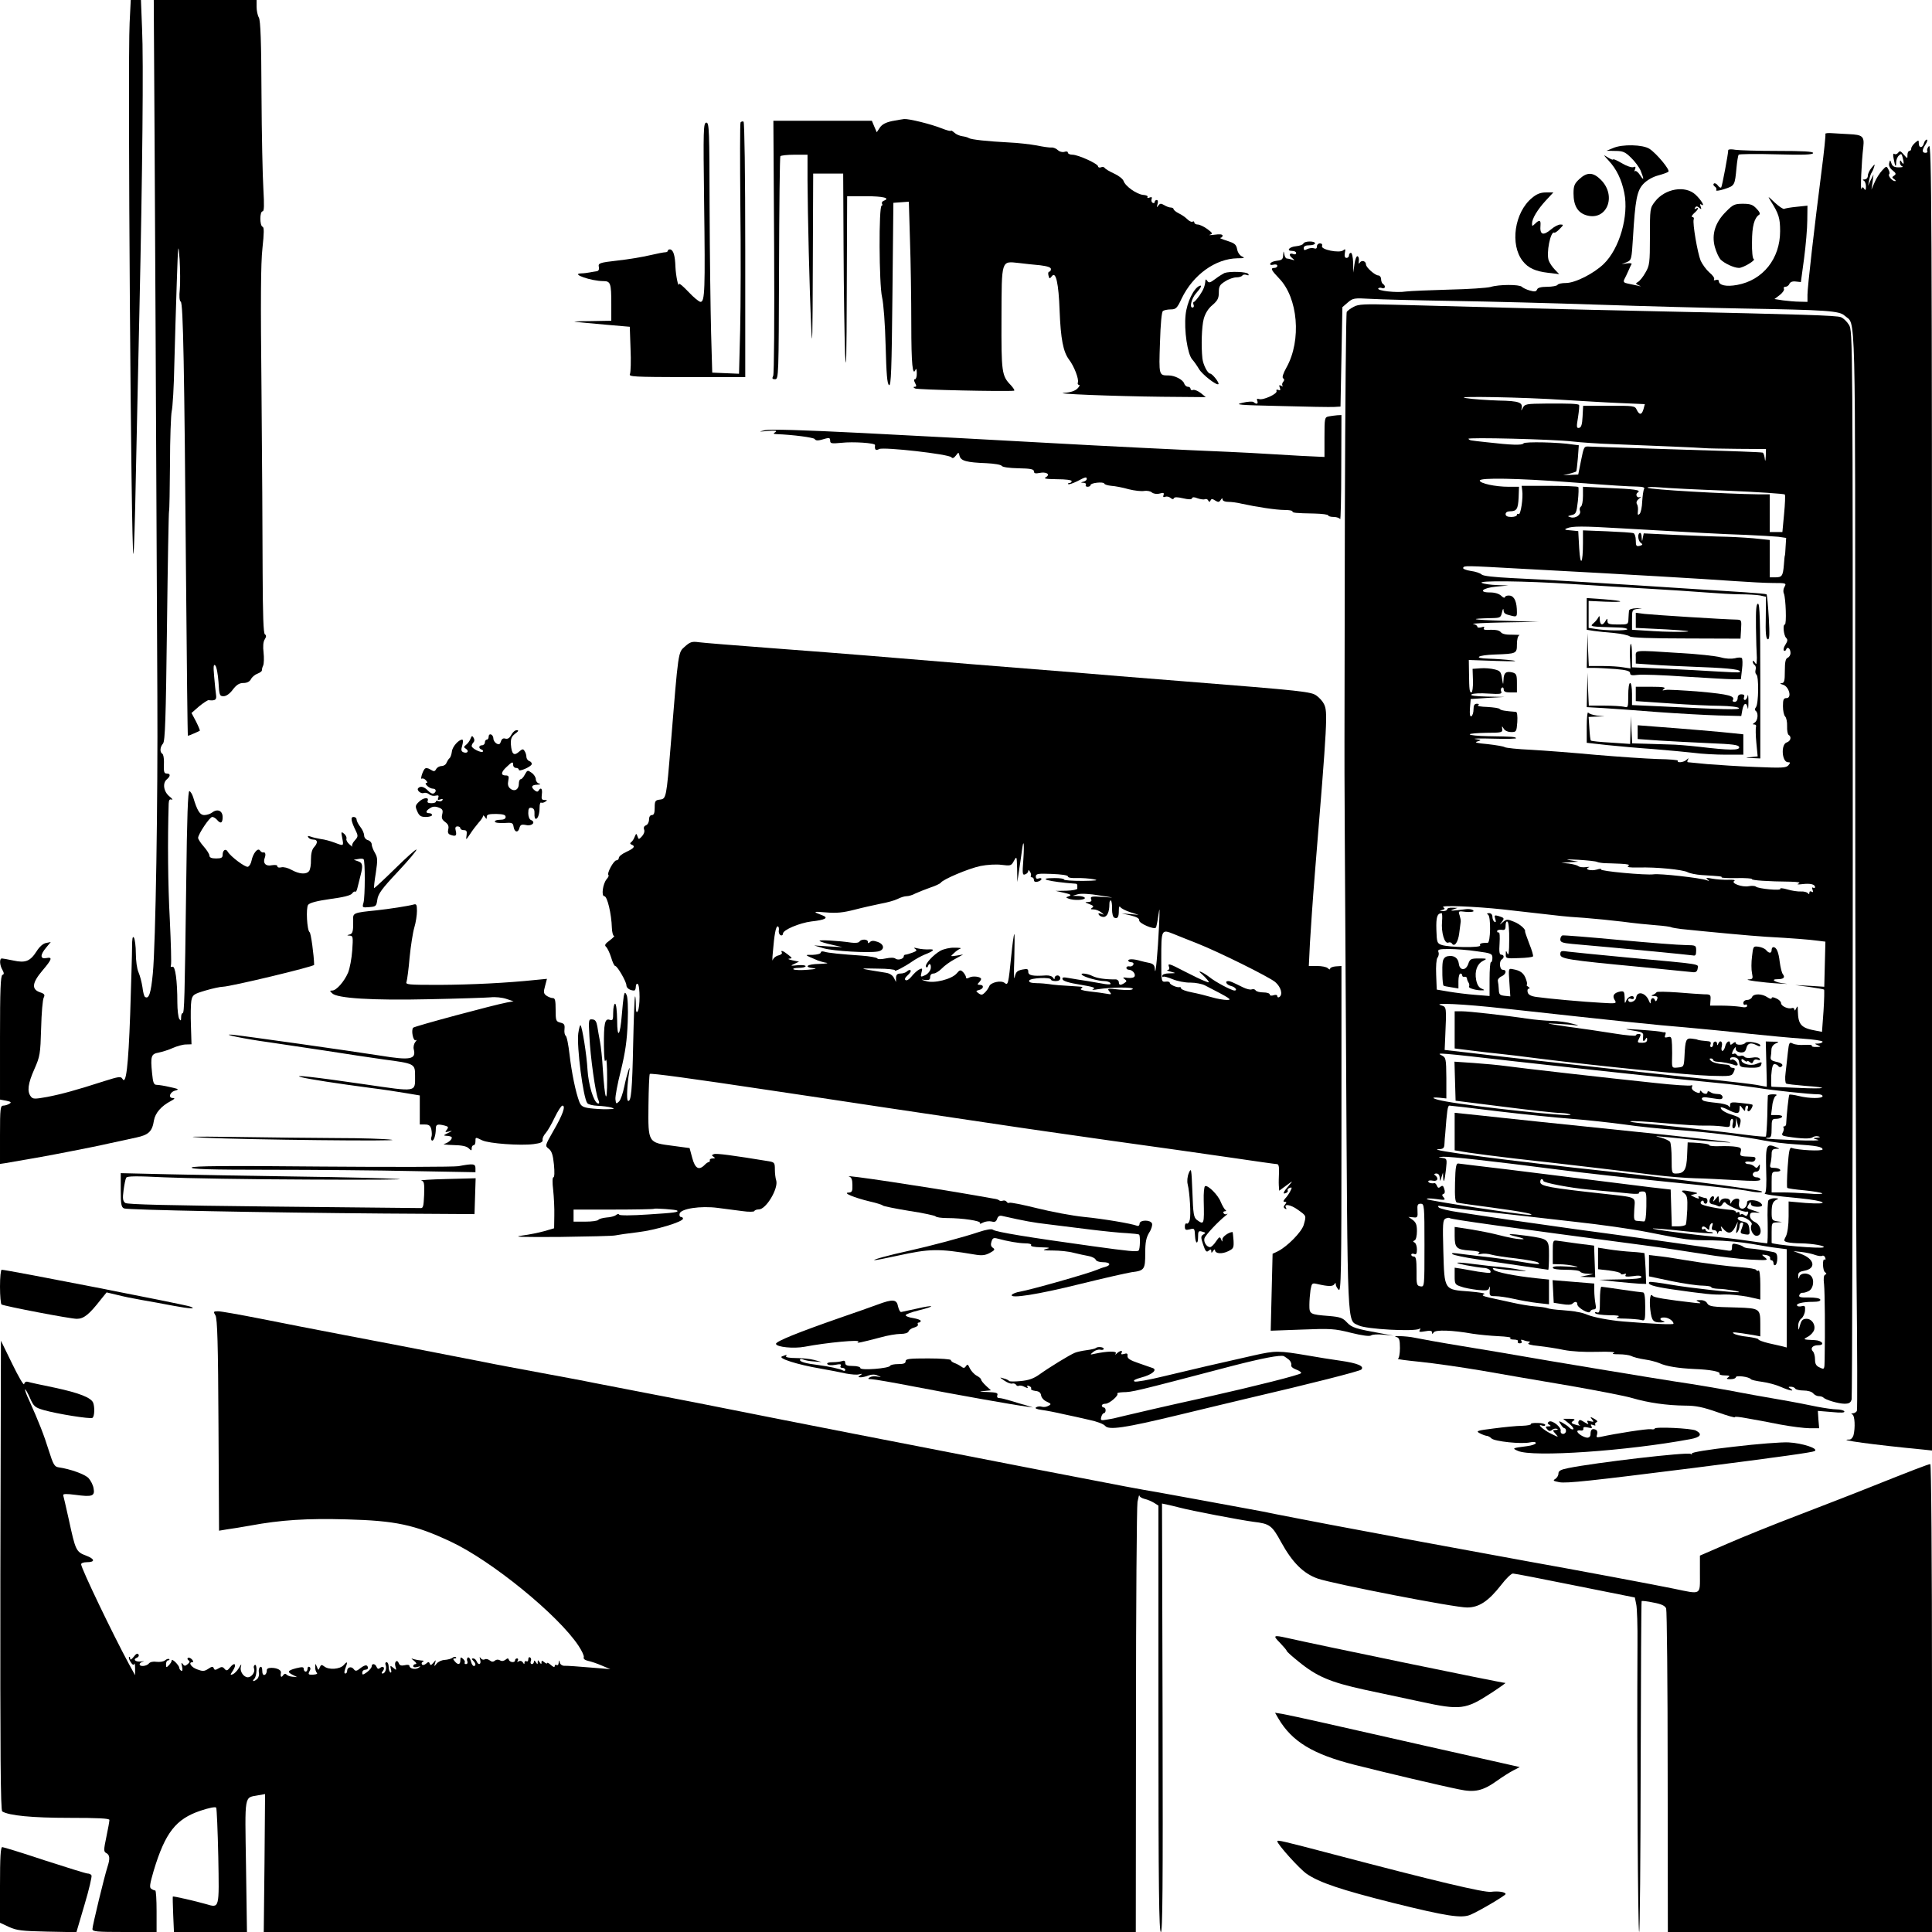 <?xml version="1.0" standalone="no"?>
<!DOCTYPE svg PUBLIC "-//W3C//DTD SVG 20010904//EN"
 "http://www.w3.org/TR/2001/REC-SVG-20010904/DTD/svg10.dtd">
<svg version="1.0" xmlns="http://www.w3.org/2000/svg"
 width="1024pt" height="1024pt" viewBox="0 0 1024 1024"
 preserveAspectRatio="xMidYMid meet">
<g transform="translate(0,1024) scale(0.1,-0.1)"
fill="#000000" stroke="none">
<path d="M687 10118 c-11 -205 8 -2826 20 -2814 3 2 9 188 13 413 5 224 13
620 19 878 16 730 22 1325 14 1493 l-6 152 -27 0 -27 0 -6 -122z"/>
<path d="M816 10053 c1 -104 5 -834 9 -1623 4 -789 8 -1635 9 -1880 3 -546 -9
-1315 -24 -1470 -10 -105 -21 -137 -41 -124 -5 2 -11 26 -14 52 -4 26 -13 61
-21 79 -8 17 -14 62 -14 100 0 37 -5 75 -10 83 -7 11 -10 -4 -10 -50 0 -36 -5
-195 -10 -355 -10 -280 -22 -377 -41 -343 -8 14 -20 12 -96 -12 -152 -49 -226
-69 -303 -84 -67 -12 -76 -12 -87 3 -20 26 -15 68 19 144 30 68 32 80 36 217
2 80 8 153 14 163 7 14 4 20 -21 28 -45 16 -41 50 14 115 51 60 55 73 20 66
-33 -6 -33 17 0 56 l24 29 -25 -5 c-16 -3 -35 -20 -50 -44 -34 -53 -59 -63
-123 -49 -29 6 -56 11 -61 11 -14 0 -12 -36 3 -61 9 -17 9 -23 0 -26 -10 -4
-13 -79 -13 -333 l0 -328 33 -6 c25 -5 29 -9 17 -16 -8 -5 -23 -10 -32 -10
-16 0 -18 -14 -18 -155 l0 -154 28 4 c169 29 225 39 337 61 72 14 168 33 215
44 47 10 111 24 143 31 65 14 84 32 93 91 7 39 39 76 89 102 21 11 24 16 12
16 -28 0 -17 33 13 40 21 6 17 8 -28 18 -29 7 -61 12 -71 12 -16 0 -20 11 -25
62 -9 90 -5 102 35 109 19 4 52 14 74 24 22 10 54 19 70 19 l30 1 -3 98 c-2
54 -1 114 2 132 6 32 11 36 75 55 37 11 79 20 92 20 42 1 484 107 484 116 -1
51 -17 169 -24 173 -14 10 -20 128 -8 145 8 11 47 21 117 31 69 9 109 19 116
29 6 9 14 13 17 10 3 -4 9 7 12 22 4 16 11 45 16 64 14 53 11 67 -13 75 l-23
8 23 4 c13 3 26 2 29 -1 9 -8 8 -197 0 -229 -8 -28 -7 -28 30 -25 36 3 38 5
43 40 4 30 24 58 109 148 57 61 101 113 98 117 -3 3 -54 -43 -113 -101 -59
-58 -109 -104 -111 -103 -2 2 2 39 9 81 10 68 10 80 -5 106 -9 15 -17 36 -17
45 0 9 -9 19 -20 22 -11 3 -20 14 -20 25 0 11 -9 31 -20 45 -11 14 -20 32 -20
39 0 8 -7 14 -16 14 -17 0 -14 -21 12 -74 13 -27 12 -31 -6 -51 -11 -12 -17
-26 -13 -31 5 -5 -2 -1 -14 10 -12 10 -19 23 -17 30 3 7 -3 19 -12 27 -16 13
-17 11 -10 -23 8 -43 9 -43 -41 -24 -21 8 -54 17 -73 19 -19 3 -44 9 -54 13
-14 5 -17 4 -12 -4 4 -7 16 -12 27 -12 23 0 25 -17 3 -41 -11 -12 -16 -35 -16
-66 1 -26 -4 -53 -10 -60 -15 -19 -52 -16 -92 6 -19 11 -43 17 -55 14 -12 -3
-21 -1 -21 6 0 6 -11 8 -30 5 -31 -7 -48 11 -37 39 7 18 3 32 -7 29 -5 -2 -13
3 -18 10 -11 17 -37 -14 -45 -54 -3 -15 -11 -29 -19 -32 -13 -5 -92 54 -107
80 -11 19 -27 8 -27 -17 0 -15 -7 -19 -35 -19 -24 0 -35 5 -35 15 0 8 -14 30
-30 48 -17 19 -30 40 -30 46 0 19 61 111 75 111 7 0 18 -7 25 -15 19 -23 30
-18 30 14 0 34 -27 46 -55 25 -10 -8 -29 -14 -42 -14 -24 0 -38 24 -59 94 -5
16 -14 31 -20 33 -8 3 -13 -137 -17 -489 -8 -616 -10 -688 -19 -688 -5 0 -8
-10 -8 -22 0 -19 -2 -20 -10 -8 -5 8 -10 47 -10 86 0 116 -11 196 -26 190 -8
-3 -11 0 -8 9 3 7 0 116 -6 242 -10 185 -12 415 -6 614 1 19 5 25 16 21 8 -3
3 5 -12 17 -31 25 -38 71 -13 91 19 16 19 30 0 30 -16 0 -18 7 -16 62 0 20 -3
40 -9 43 -14 9 -12 36 4 54 11 13 15 126 21 621 4 333 9 608 11 611 2 4 4 116
5 250 0 134 5 260 9 279 5 19 12 132 14 250 3 118 9 314 13 435 7 208 8 214
15 120 3 -55 4 -126 1 -159 -4 -35 -2 -61 5 -65 13 -8 19 -345 28 -1458 4
-464 8 -843 10 -843 4 0 57 23 63 27 2 1 -7 23 -20 49 l-24 45 40 35 c22 18
45 33 50 33 37 -4 44 2 40 29 -2 15 -7 59 -10 97 -5 54 -3 67 6 58 7 -7 14
-46 17 -87 4 -71 6 -76 27 -76 14 0 33 13 49 35 20 26 35 35 56 35 19 0 33 7
40 20 6 12 22 25 36 30 13 5 23 13 22 17 0 5 2 16 7 26 4 10 5 41 2 68 -4 32
-2 58 6 70 9 14 9 22 1 27 -8 5 -11 102 -12 327 0 176 -3 610 -6 965 -5 475
-4 674 5 754 9 83 9 111 1 114 -16 5 -16 82 0 82 8 0 9 31 4 118 -4 64 -9 290
-10 502 -1 276 -5 391 -14 407 -7 12 -12 38 -12 57 l0 36 -272 0 -273 0 1
-187z"/>
<path d="M4727 9598 c-33 -7 -53 -18 -64 -35 l-16 -24 -13 30 -13 31 -261 0
-261 0 4 -667 c2 -384 0 -675 -5 -685 -7 -14 -5 -18 10 -18 19 0 19 17 21 587
1 323 4 590 7 595 3 4 36 8 75 8 l69 0 0 -137 c1 -180 10 -575 20 -783 5 -124
7 -43 8 328 l2 492 79 0 80 0 2 -397 c1 -219 5 -470 8 -558 6 -116 8 -23 9
338 l2 497 99 0 c93 0 132 -10 95 -24 -8 -3 -12 -10 -9 -16 3 -5 2 -10 -2 -10
-16 0 -14 -418 2 -485 8 -35 16 -142 19 -259 4 -148 8 -201 18 -207 11 -7 14
83 18 479 l5 487 41 3 41 3 6 -203 c4 -112 7 -312 7 -445 0 -215 7 -282 23
-241 3 7 6 -2 6 -19 1 -18 -4 -33 -9 -33 -7 0 -7 -6 0 -20 8 -15 8 -20 -2 -20
-9 -1 -8 -3 2 -9 11 -7 474 -17 524 -12 6 1 -2 13 -16 29 -49 50 -51 68 -50
357 1 312 -2 301 92 291 30 -4 81 -9 113 -12 39 -5 57 -11 57 -20 0 -8 -4 -14
-9 -14 -5 0 -7 -9 -4 -20 5 -19 6 -19 18 -4 21 29 36 -38 41 -181 6 -153 19
-219 50 -261 27 -35 53 -103 47 -121 -3 -7 0 -13 6 -13 6 0 2 -9 -8 -19 -13
-13 -37 -21 -68 -23 -75 -5 256 -18 515 -21 l233 -2 -27 22 c-15 11 -33 19
-41 16 -7 -3 -13 0 -13 6 0 6 -6 11 -14 11 -8 0 -17 8 -20 18 -7 20 -50 42
-82 42 -52 0 -52 -1 -46 173 3 102 9 165 16 169 6 4 25 8 41 8 27 0 34 6 58
58 61 126 179 211 296 213 35 0 41 2 25 9 -12 5 -24 21 -27 39 -5 26 -14 32
-54 45 -26 8 -42 15 -35 15 6 1 12 6 12 12 0 7 -15 9 -42 5 -24 -3 -35 -3 -25
0 16 5 14 9 -14 30 -18 13 -41 24 -51 24 -10 0 -18 5 -18 11 0 5 -4 8 -9 4 -6
-3 -18 3 -28 13 -10 10 -30 24 -45 31 -16 8 -28 18 -28 23 0 4 -7 8 -15 8 -8
0 -24 6 -35 13 -17 10 -22 9 -31 -3 -8 -12 -9 -10 -4 8 4 13 2 22 -4 22 -6 0
-11 -5 -11 -11 0 -5 -5 -7 -11 -4 -6 4 -8 13 -5 21 3 9 0 11 -11 7 -9 -4 -14
-2 -11 3 4 5 -7 10 -23 11 -34 3 -95 46 -104 74 -4 11 -26 28 -50 39 -24 11
-46 24 -50 30 -3 5 -12 7 -20 3 -8 -3 -15 0 -15 5 0 14 -106 62 -136 62 -13 0
-24 5 -24 11 0 6 -8 8 -19 4 -11 -3 -25 1 -34 9 -8 8 -23 15 -33 14 -11 -1
-46 4 -79 11 -33 6 -100 14 -150 16 -113 6 -197 15 -210 23 -5 4 -21 8 -35 10
-14 2 -33 10 -42 19 -10 9 -18 13 -18 10 0 -4 -22 2 -50 13 -55 22 -172 51
-198 49 -9 -1 -39 -6 -65 -11z"/>
<path d="M3925 9591 c-3 -6 -3 -203 -1 -438 3 -235 2 -533 -1 -661 l-6 -233
-71 3 -71 3 -6 210 c-3 116 -7 414 -8 663 -1 412 -2 452 -17 452 -16 0 -17
-35 -12 -423 6 -463 4 -527 -19 -527 -8 0 -37 24 -64 53 -27 28 -49 48 -50 42
-3 -24 -17 44 -19 90 -2 61 -11 89 -27 93 -7 1 -13 -2 -13 -6 0 -5 -6 -9 -13
-9 -8 0 -45 -7 -83 -16 -38 -9 -115 -22 -171 -28 -97 -11 -103 -14 -99 -34 3
-14 -2 -22 -13 -23 -9 -1 -25 -4 -36 -6 -11 -2 -31 -5 -45 -5 -58 -2 54 -41
118 -41 38 0 42 -11 42 -121 l0 -89 -112 -2 c-62 0 -97 -3 -78 -4 19 -2 92 -9
161 -15 l127 -11 4 -117 c3 -64 1 -123 -3 -133 -8 -15 16 -16 301 -17 l310 0
0 674 c0 405 -4 676 -9 680 -5 3 -12 1 -16 -4z"/>
<path d="M9675 9530 c2 -4 -7 -95 -21 -201 -37 -289 -74 -609 -74 -651 l0 -38
-42 1 c-24 0 -63 4 -88 7 l-45 7 29 22 c15 12 25 27 21 33 -3 5 0 10 8 10 8 0
18 7 21 15 4 10 16 15 33 13 l28 -3 17 125 c9 69 17 160 17 202 l1 78 -57 -6
c-31 -3 -61 -8 -66 -11 -5 -3 -27 12 -50 33 -38 36 -39 37 -22 9 43 -68 50
-91 50 -160 0 -146 -91 -260 -227 -285 -59 -11 -98 -2 -98 21 0 6 -7 8 -16 5
-9 -3 -12 -2 -9 4 4 6 -8 22 -25 36 -17 15 -37 43 -46 62 -17 42 -44 200 -37
219 3 7 -1 13 -7 13 -7 0 -3 8 8 19 23 19 30 37 10 25 -7 -4 -8 -3 -4 5 6 9
11 9 22 0 12 -10 13 -9 8 6 -5 13 -4 16 5 10 20 -12 -3 26 -32 53 -54 51 -162
33 -215 -36 -27 -35 -27 -37 -27 -186 0 -140 -2 -154 -24 -191 -12 -22 -30
-44 -39 -49 -14 -8 -14 -10 3 -18 16 -6 14 -7 -5 -2 -14 3 -37 8 -52 11 -21 4
-25 9 -19 22 5 9 15 30 22 46 7 17 15 33 17 36 1 4 -10 5 -25 3 l-28 -4 26 10
c26 11 27 14 34 128 12 203 21 252 56 288 18 19 50 37 77 44 26 7 51 16 55 20
10 9 -62 96 -100 121 -35 23 -145 26 -194 4 l-34 -14 47 -1 c39 0 52 -5 83
-36 20 -19 43 -50 51 -69 19 -47 18 -56 -4 -22 -10 15 -22 24 -26 20 -4 -4 -4
0 0 10 5 13 2 16 -9 11 -9 -3 -36 6 -61 21 -25 15 -46 24 -46 20 0 -4 -12 1
-27 10 -27 17 -27 17 3 -16 42 -45 69 -101 83 -171 25 -121 -25 -296 -109
-377 -53 -51 -151 -101 -201 -101 -21 0 -41 -4 -44 -10 -3 -5 -28 -10 -55 -10
-32 0 -50 -5 -53 -14 -5 -12 -13 -13 -38 -6 -18 5 -37 14 -43 20 -13 13 -121
13 -166 -1 -19 -5 -118 -12 -220 -14 -102 -3 -204 -7 -228 -10 -51 -8 -154 4
-147 16 3 4 12 6 20 2 17 -6 21 12 5 22 -5 3 -10 15 -10 26 0 10 -7 19 -14 19
-18 0 -66 43 -66 58 0 18 -22 25 -32 11 -6 -10 -8 -8 -6 8 2 12 -1 23 -7 25
-5 2 -13 -17 -16 -42 l-6 -45 -1 53 c-1 28 -6 52 -12 52 -5 0 -10 -6 -10 -13
0 -8 -6 -14 -13 -14 -9 0 -12 9 -9 26 4 21 3 24 -9 14 -20 -16 -120 4 -112 23
3 8 -1 14 -11 14 -9 0 -16 -7 -16 -16 0 -11 -5 -14 -16 -10 -8 3 -24 1 -35 -4
-15 -8 -19 -7 -19 5 0 10 10 15 30 15 17 0 30 5 30 10 0 14 -57 13 -62 -1 -2
-6 -19 -12 -38 -14 -37 -3 -55 -25 -21 -25 12 0 21 -5 21 -11 0 -6 -6 -9 -14
-6 -22 9 -27 -5 -8 -20 16 -14 16 -14 -1 -9 -10 3 -22 6 -27 6 -5 0 -11 10
-13 23 -4 19 -4 19 -6 -5 -1 -22 -6 -27 -33 -30 -17 -2 -33 -8 -35 -15 -3 -7
3 -9 16 -6 12 3 21 1 21 -6 0 -6 -7 -11 -15 -11 -23 0 -18 -11 24 -55 101
-103 120 -328 40 -472 -18 -32 -25 -54 -18 -58 7 -5 7 -11 0 -19 -6 -7 -7 -17
-3 -21 4 -5 1 -4 -7 0 -11 6 -13 4 -8 -9 5 -13 3 -17 -7 -13 -9 4 -13 1 -10
-6 5 -15 -73 -50 -93 -42 -11 3 -13 1 -9 -10 6 -16 -4 -20 -20 -6 -5 4 -31 3
-59 -4 -44 -10 -21 -12 200 -17 138 -4 266 -6 285 -5 l35 2 5 263 5 264 29 25
c27 23 33 24 120 19 50 -3 246 -8 436 -11 190 -3 539 -12 775 -20 237 -8 574
-17 750 -20 459 -8 525 -12 553 -39 59 -53 55 115 55 -2231 0 -1182 4 -2467 7
-2855 4 -388 5 -711 2 -717 -2 -7 -12 -13 -21 -14 -10 0 -11 -2 -3 -6 13 -5
16 -71 6 -110 -4 -13 -13 -23 -22 -23 -75 0 130 -28 391 -53 l47 -5 0 3465 c0
3129 -2 3463 -16 3449 -8 -9 -12 -20 -9 -26 3 -5 -1 -10 -9 -10 -20 0 -20 14
0 45 9 14 12 25 6 25 -5 0 -12 -9 -15 -20 -7 -26 -27 -26 -27 0 0 19 -1 19
-20 3 -11 -10 -20 -23 -20 -30 0 -7 -4 -13 -10 -13 -5 0 -10 -9 -10 -21 0 -21
0 -21 -20 2 -16 19 -21 21 -29 10 -5 -7 -14 -11 -20 -7 -7 5 -9 -3 -4 -26 7
-41 13 -49 13 -19 0 12 6 29 14 36 12 12 15 11 20 -8 9 -33 7 -44 -4 -27 -8
13 -10 13 -10 -2 0 -9 6 -18 13 -20 6 -3 -2 -5 -20 -5 -23 0 -33 6 -38 21 -7
20 -7 20 -12 1 -3 -12 3 -26 18 -38 19 -15 20 -20 8 -28 -12 -8 -12 -10 1 -19
8 -5 10 -10 4 -10 -15 0 -39 29 -31 37 4 3 2 14 -4 25 -10 19 -11 19 -33 -5
-13 -14 -31 -42 -40 -63 l-17 -39 6 40 5 40 -15 -30 -14 -30 6 30 c3 17 9 35
13 40 4 6 10 19 13 30 6 17 4 17 -13 -4 -11 -13 -20 -32 -20 -42 0 -11 -7 -19
-17 -20 -11 0 -13 -3 -5 -6 6 -2 12 -17 12 -31 0 -19 -3 -23 -9 -13 -7 11 -10
11 -15 0 -6 -14 0 140 10 223 6 55 -4 64 -76 67 -25 1 -64 4 -87 5 -24 2 -41
0 -38 -4z"/>
<path d="M9160 9444 c0 -19 -32 -189 -37 -197 -3 -4 -11 0 -18 10 -7 10 -17
14 -21 10 -5 -4 -2 -12 5 -16 7 -5 11 -13 7 -19 -3 -5 17 -3 44 6 55 18 55 19
64 115 3 32 8 62 11 67 3 4 93 5 200 2 143 -4 195 -2 195 7 0 8 -53 11 -187
11 -104 0 -205 3 -225 6 -21 4 -38 3 -38 -2z"/>
<path d="M8371 9291 c-26 -24 -31 -36 -31 -76 0 -65 22 -102 68 -116 108 -32
163 102 77 188 -41 41 -73 42 -114 4z"/>
<path d="M8120 9191 c-93 -76 -118 -248 -49 -335 29 -37 67 -54 135 -62 l58
-7 -23 24 c-13 13 -27 34 -32 47 -15 38 9 159 29 149 4 -2 17 7 29 20 21 21
21 23 3 23 -10 0 -32 -11 -48 -25 -44 -37 -62 -30 -57 23 2 26 -7 28 -29 6
-15 -14 -16 -14 -16 1 0 26 29 74 72 121 l41 44 -39 0 c-29 0 -49 -8 -74 -29z"/>
<path d="M9147 9117 c-56 -56 -76 -119 -58 -186 7 -25 20 -54 29 -65 19 -21
72 -46 99 -46 22 0 92 42 78 47 -6 2 -10 40 -9 90 0 84 12 128 38 145 7 4 2
16 -14 32 -19 21 -33 26 -72 26 -44 0 -53 -4 -91 -43z"/>
<path d="M6490 8793 c-8 -4 -30 -17 -48 -31 -28 -21 -35 -23 -43 -11 -5 8 -9
10 -10 4 -2 -31 -10 -50 -31 -81 -13 -18 -26 -34 -30 -34 -4 0 -5 -7 -2 -15 4
-8 1 -15 -6 -15 -17 0 -4 49 19 75 27 30 34 46 19 40 -31 -12 -67 -87 -74
-153 -9 -82 10 -209 35 -237 10 -11 26 -34 36 -51 17 -29 94 -89 103 -80 6 7
-32 55 -44 56 -13 0 -37 46 -41 80 -7 65 -4 169 7 210 8 29 24 55 46 73 28 24
34 37 34 67 0 33 5 41 34 59 18 12 45 21 59 21 14 0 28 4 32 10 3 5 13 6 22 3
11 -4 14 -3 9 5 -7 12 -98 15 -126 5z"/>
<path d="M7175 8614 c-16 -8 -33 -21 -37 -27 -4 -7 -8 -489 -10 -1072 -1 -583
-2 -1125 -2 -1205 -1 -80 3 -793 8 -1585 9 -1573 5 -1478 67 -1510 38 -20 296
-34 322 -18 6 4 7 1 2 -7 -6 -10 0 -11 29 -6 26 5 36 3 36 -6 0 -10 2 -10 9 0
9 15 99 12 206 -7 33 -5 94 -11 136 -13 43 -2 72 -6 65 -10 -6 -4 1 -8 17 -8
16 0 26 -4 22 -10 -3 -5 1 -10 10 -10 10 0 13 5 9 12 -5 8 -2 9 10 5 10 -4 23
-7 29 -7 8 0 8 -3 -1 -9 -9 -5 11 -11 54 -15 36 -4 96 -13 133 -21 41 -8 108
-12 176 -10 63 2 101 -1 90 -5 -14 -6 -7 -8 26 -8 25 0 54 -4 65 -9 10 -6 42
-14 69 -18 28 -4 64 -13 80 -20 37 -17 101 -27 185 -31 84 -3 141 -14 134 -25
-3 -5 10 -9 28 -9 25 0 29 -3 18 -10 -12 -8 -9 -10 13 -10 15 0 27 5 27 10 0
12 71 3 80 -10 3 -4 30 -10 60 -14 30 -4 75 -16 99 -27 46 -20 77 -26 51 -9
-13 8 -13 10 2 10 9 0 20 -4 23 -10 3 -5 23 -10 44 -10 22 0 44 -6 51 -15 7
-8 20 -15 30 -15 9 0 20 -3 24 -7 12 -13 81 -33 112 -33 24 0 33 5 38 23 3 12
6 1291 6 2842 0 2801 0 2820 -20 2853 -11 18 -30 36 -43 41 -23 9 -206 15
-972 31 -427 9 -968 23 -1400 35 -151 4 -185 3 -210 -11z m1120 -494 c83 -5
211 -13 286 -16 l137 -6 -7 -26 c-9 -32 -22 -33 -36 -4 -9 21 -17 22 -147 21
l-137 0 -3 -57 c-2 -42 -7 -58 -19 -60 -13 -2 -14 5 -5 57 5 34 8 63 5 65 -6
6 -53 8 -175 7 -104 -1 -112 -2 -123 -23 -6 -13 -10 -16 -7 -7 10 36 -10 44
-121 46 -59 2 -137 7 -173 13 -84 12 307 5 525 -10z m40 -220 c44 -5 141 -12
215 -14 252 -10 445 -18 480 -21 19 -2 101 -3 183 -4 l147 -1 -1 -37 c-2 -31
-3 -33 -6 -10 -2 15 -7 28 -11 28 -17 3 -124 7 -492 18 -217 7 -408 13 -425
14 -30 2 -30 1 -45 -73 l-15 -75 -40 -2 -40 -2 33 8 c18 5 34 10 36 12 2 2 6
34 9 71 l5 68 -32 4 c-73 12 -255 16 -261 6 -7 -11 -65 -9 -195 6 -91 10 -89
9 -97 18 -9 9 447 -2 552 -14z m-25 -215 c249 -19 315 -23 368 -24 30 -1 41
-4 36 -13 -4 -6 -8 -36 -10 -66 -1 -30 -7 -59 -14 -66 -9 -8 -11 -5 -9 14 2
14 0 31 -5 38 -5 9 -1 19 10 28 11 9 14 13 7 10 -17 -9 -28 15 -12 24 19 13
-17 18 -163 24 l-128 6 0 -49 c0 -28 -5 -53 -11 -56 -6 -4 -8 -14 -5 -22 8
-20 -22 -42 -48 -35 -20 6 -19 6 4 12 23 5 26 12 33 74 4 38 5 72 2 75 -4 3
-72 6 -153 6 l-147 0 3 -24 c6 -38 -8 -132 -19 -126 -5 4 -9 1 -9 -4 0 -6 -13
-11 -30 -11 -20 0 -30 5 -30 15 0 9 9 15 23 15 36 0 43 12 46 73 l2 57 -55 0
c-71 0 -153 18 -153 33 0 16 202 12 467 -8z m850 -46 c162 -7 297 -16 300 -20
3 -4 1 -51 -4 -103 l-9 -96 -34 0 -33 0 0 100 0 100 -62 0 c-167 2 -577 25
-585 35 -5 4 24 5 62 2 39 -4 203 -12 365 -18z m-570 -199 c395 -23 541 -31
665 -35 72 -3 148 -8 171 -10 l41 -6 -3 -47 c-1 -26 -3 -47 -4 -47 -1 0 -3
-21 -5 -48 -5 -60 -10 -67 -46 -67 l-29 0 0 99 0 99 -57 6 c-32 4 -107 9 -168
11 -60 1 -185 6 -277 10 l-166 8 -5 -24 c-4 -22 -4 -22 -6 4 0 16 -5 25 -11
22 -13 -8 -7 -45 9 -54 9 -6 7 -10 -8 -14 -18 -4 -21 -1 -21 29 0 19 -6 36
-12 38 -7 3 -70 7 -140 10 l-128 5 0 -67 c0 -111 -14 -130 -20 -27 l-5 90 -40
4 c-32 2 -36 5 -20 11 28 12 83 12 285 0z m-515 -215 c580 -31 938 -52 1120
-65 72 -5 163 -10 203 -10 68 0 71 -1 61 -19 -7 -11 -9 -26 -4 -37 10 -24 15
-164 5 -164 -12 0 -6 -58 7 -71 9 -9 8 -17 -4 -36 -9 -13 -12 -27 -8 -31 4 -4
10 -1 12 6 7 18 23 4 23 -19 0 -11 -7 -22 -15 -25 -11 -5 -15 -22 -15 -70 0
-54 -3 -64 -17 -65 -12 -1 -9 -3 7 -8 32 -9 49 -71 19 -71 -16 0 -19 -8 -19
-43 0 -24 5 -48 12 -55 6 -6 11 -29 10 -51 -1 -22 3 -43 8 -46 17 -10 11 -33
-10 -40 -32 -10 -26 -105 7 -105 13 0 13 -2 2 -16 -12 -14 -33 -15 -174 -9
-88 3 -203 11 -255 15 -52 5 -99 10 -103 10 -5 0 -5 6 -1 13 6 10 4 10 -7 0
-14 -14 -53 -18 -46 -5 3 4 -45 8 -107 9 -61 2 -208 12 -326 22 -118 11 -273
23 -345 27 -71 3 -134 10 -140 14 -5 4 -46 11 -90 16 -57 5 -73 9 -55 14 23 7
23 8 -10 13 -19 3 23 4 94 2 70 -2 125 -1 122 3 -8 7 -16 8 -148 10 -54 1 -98
5 -98 10 0 4 39 7 88 8 80 0 87 2 84 20 -2 17 -2 18 8 2 6 -11 23 -18 40 -18
27 0 28 2 32 53 2 31 -1 54 -7 54 -55 4 -81 8 -86 15 -3 5 -33 9 -66 11 -34 1
-56 5 -49 9 7 5 5 8 -6 8 -13 0 -18 -8 -18 -29 0 -17 -5 -33 -11 -37 -8 -4
-10 9 -8 42 l4 49 90 6 90 5 -95 2 c-63 2 -90 5 -80 12 8 5 48 7 88 4 63 -4
74 -2 69 10 -4 9 -2 18 3 21 6 4 10 -1 10 -9 0 -12 10 -16 35 -16 l35 0 0 50
c0 44 -3 50 -24 56 -34 8 -46 -2 -47 -39 -2 -30 -2 -29 -8 7 -5 35 -10 41 -39
48 -19 5 -53 8 -75 6 l-42 -3 2 -62 c1 -35 -3 -63 -8 -63 -10 0 -12 11 -13
104 l-1 68 145 -5 c92 -3 123 -2 85 3 -33 4 -89 8 -125 9 -86 2 -59 19 34 22
114 4 116 5 116 54 0 26 5 45 13 48 6 2 -10 3 -38 3 -33 -1 -54 4 -61 14 -8 9
-26 13 -54 12 -29 -2 -40 0 -35 9 5 8 1 9 -14 4 -12 -3 -21 -2 -21 4 0 5 -10
12 -22 14 -13 2 60 6 162 8 l185 3 -190 6 c-168 5 -190 11 -55 14 41 1 45 3
51 31 4 17 7 22 8 13 1 -19 6 -23 44 -32 24 -6 27 -3 27 18 0 54 -12 84 -36
89 -13 2 -25 -1 -27 -7 -2 -7 -10 -4 -21 7 -11 10 -33 17 -58 17 -66 0 -41 24
33 31 l64 6 -60 2 c-33 1 -69 6 -80 11 -33 14 229 11 470 -5 121 -8 306 -19
410 -25 105 -6 242 -15 305 -20 63 -5 147 -10 186 -10 39 0 86 -3 103 -6 l31
-7 -1 -110 c-2 -80 1 -112 10 -115 10 -3 11 22 6 114 -4 66 -9 121 -12 124 -2
2 -54 7 -116 11 -62 4 -188 12 -282 18 -377 25 -808 51 -950 57 -96 5 -154 11
-162 19 -7 7 -33 16 -58 19 -25 4 -43 11 -40 17 8 11 -2 12 320 -6z m389
-1553 c6 -3 24 -6 40 -7 17 0 56 -2 86 -3 39 -2 51 -5 40 -12 -10 -6 7 -9 55
-8 92 3 235 -11 260 -25 11 -6 45 -13 75 -15 99 -6 108 -7 105 -12 -2 -3 35
-5 81 -4 46 1 82 -2 79 -5 -4 -7 87 -13 204 -14 41 -1 57 -4 45 -9 -13 -6 -6
-7 19 -4 42 5 67 -1 67 -16 0 -5 -4 -6 -10 -3 -6 4 -7 -1 -3 -11 4 -12 3 -15
-5 -10 -7 4 -12 2 -12 -6 0 -8 -3 -9 -8 -2 -4 5 -20 10 -37 9 -16 -1 -49 4
-72 11 -24 7 -40 8 -37 3 6 -11 -117 0 -130 12 -5 4 -22 5 -37 2 -35 -7 -97
16 -77 28 8 5 -5 7 -32 6 -25 -1 -63 2 -85 6 -31 6 -36 5 -25 -4 12 -9 11 -10
-5 -4 -34 12 -248 36 -280 31 -40 -6 -289 17 -279 26 3 4 -7 4 -23 -1 -31 -9
-70 2 -42 12 8 2 1 3 -15 1 -16 -2 -34 0 -40 5 -6 5 -29 11 -51 14 l-40 4 45
3 45 3 -45 8 c-28 4 -11 5 45 2 50 -3 94 -8 99 -11z m-499 -252 c123 -14 274
-31 310 -35 17 -2 73 -7 125 -10 52 -4 142 -13 200 -20 58 -8 138 -16 178 -19
41 -3 77 -8 81 -11 5 -2 28 -6 52 -9 155 -16 368 -36 449 -41 145 -8 231 -15
275 -21 l40 -5 -3 -120 -3 -119 -77 5 -77 4 75 -10 c41 -6 76 -12 78 -14 2 -2
1 -53 -3 -114 l-8 -110 -31 6 c-79 14 -95 31 -97 103 0 29 -2 31 -9 15 -5 -11
-9 -14 -9 -6 -1 7 -7 11 -13 8 -19 -7 -58 10 -58 26 0 8 -11 19 -25 25 -17 8
-25 8 -25 1 0 -5 -10 -3 -22 5 -28 20 -74 21 -82 1 -3 -8 -15 -15 -26 -15 -11
0 -20 -7 -20 -16 0 -8 5 -12 10 -9 6 3 10 1 10 -6 0 -8 -12 -10 -37 -5 -21 3
-65 6 -99 6 l-60 0 2 30 c2 28 0 30 -34 30 -21 1 -84 5 -142 10 -58 4 -107 5
-110 1 -3 -5 -12 -11 -20 -14 -10 -4 -8 -6 7 -6 17 -1 21 -5 16 -18 -4 -11 -8
-12 -11 -5 -6 18 -22 14 -23 -5 0 -15 -2 -15 -9 2 -17 44 -63 55 -68 18 -3
-23 -42 -34 -42 -12 0 6 7 9 15 5 8 -3 15 -1 15 4 0 19 -31 10 -40 -12 -8 -20
-9 -18 -9 14 -1 32 -4 36 -23 33 -34 -7 -44 -22 -30 -45 12 -19 9 -20 -70 -15
-95 5 -283 22 -345 31 -29 4 -43 12 -46 25 -3 11 0 19 6 19 7 0 5 5 -3 10 -8
5 -12 10 -8 10 4 0 2 14 -4 30 -11 32 -29 46 -69 53 -24 5 -24 5 -19 -70 l5
-74 -30 3 c-26 3 -30 7 -31 33 -1 17 -3 37 -5 45 -2 8 6 19 19 25 25 11 30 35
7 35 -17 0 -21 45 -5 55 14 9 12 25 -3 25 -10 0 -12 15 -9 60 2 34 1 60 -4 58
-5 -2 -9 1 -9 7 0 5 10 8 23 7 18 -3 22 1 22 23 0 15 4 24 10 20 6 -3 10 -47
9 -98 0 -61 -3 -85 -9 -72 -8 19 -9 19 -9 -3 -1 -22 2 -23 70 -20 39 1 72 5
74 9 3 3 -6 34 -20 68 -13 34 -23 63 -22 64 5 10 -25 38 -57 51 -37 15 -40 15
-60 -1 -20 -17 -20 -17 -7 0 16 20 15 22 -17 32 -21 6 -23 4 -17 -15 5 -15 4
-20 -4 -16 -6 4 -11 16 -11 27 0 11 -7 19 -17 19 -13 0 -14 -3 -6 -8 16 -10
13 -149 -2 -149 -33 0 -45 -4 -40 -14 8 -13 -167 -11 -205 3 -23 8 -25 14 -27
80 -2 67 4 87 28 88 3 0 4 -20 2 -45 -5 -56 13 -119 33 -111 7 3 16 1 19 -4
13 -22 33 5 39 53 4 29 7 57 8 62 1 6 -2 21 -6 34 -8 22 -6 23 33 18 23 -2 41
0 41 4 0 8 -22 13 -42 10 -67 -9 -90 -10 -68 -2 l25 9 -27 1 c-16 1 -28 -3
-28 -9 0 -5 -10 -9 -22 -9 -20 1 -20 2 -4 6 15 4 16 7 5 15 -16 11 167 4 316
-12z m-137 -222 c76 -10 82 -13 82 -35 0 -12 -3 -23 -8 -23 -4 0 -7 -40 -7
-90 l0 -89 -75 6 c-41 3 -104 11 -140 17 l-65 11 -3 78 c-2 46 1 84 7 91 6 8
9 21 5 30 -5 14 3 16 57 16 35 0 101 -5 147 -12z m142 -303 c629 -69 809 -88
960 -100 91 -8 244 -23 340 -34 96 -10 223 -22 283 -26 59 -4 107 -11 107 -16
0 -5 -10 -9 -22 -10 -22 0 -22 -1 -3 -9 18 -8 17 -9 -8 -9 -16 -1 -26 2 -24 7
3 4 -14 5 -38 4 -24 -2 -52 1 -63 7 -18 9 -20 6 -26 -47 -3 -31 -9 -80 -12
-108 -4 -28 -2 -54 3 -57 5 -3 49 -8 98 -12 141 -10 114 -18 -35 -11 -74 3
-137 6 -140 6 -3 0 -3 27 -2 60 3 42 8 60 17 60 8 0 17 -5 20 -10 4 -6 11 -8
16 -4 15 9 2 21 -30 27 -21 5 -28 11 -26 24 2 10 4 28 4 41 1 14 10 26 24 32
19 8 17 9 -16 9 l-38 1 3 -120 c2 -66 3 -120 2 -120 0 0 -25 4 -55 10 -30 5
-124 16 -209 25 -154 15 -621 66 -965 105 -99 11 -247 28 -329 38 l-149 17 3
70 c7 157 7 158 -20 166 -57 16 117 8 330 -16z m65 -281 c348 -39 896 -98
1070 -114 66 -6 158 -18 205 -25 83 -14 283 -35 328 -35 12 0 22 -4 22 -10 0
-13 -70 -13 -126 1 -25 6 -47 9 -50 7 -4 -4 -15 -109 -17 -155 0 -7 -5 -13
-10 -13 -6 0 -7 -3 -4 -6 3 -4 2 -15 -3 -25 -9 -15 -5 -19 22 -23 75 -12 124
-13 135 -4 7 5 20 8 30 5 13 -3 12 -5 -7 -7 -24 -2 -24 -3 5 -11 17 -4 -34 -6
-120 -2 -82 3 -152 7 -154 9 -2 2 3 4 12 4 14 0 17 10 17 50 0 46 2 50 24 50
14 0 28 5 31 10 4 6 -7 10 -26 10 l-32 0 6 46 c2 26 11 50 18 55 10 6 6 9 -13
9 -16 0 -28 -3 -28 -7 -1 -5 -2 -54 -3 -110 -2 -57 -5 -105 -8 -107 -2 -2 -49
2 -104 9 -116 16 -433 51 -550 61 -44 4 -72 9 -63 11 10 3 91 -2 180 -10 90
-8 186 -14 213 -13 28 1 69 -1 93 -4 39 -6 42 -5 42 17 0 12 5 23 10 23 6 0 8
-11 4 -25 -4 -15 -2 -25 5 -25 6 0 12 12 12 28 l1 27 7 -30 c7 -29 7 -30 13
-6 9 32 5 37 -40 52 -40 12 -62 27 -62 39 0 4 17 -1 37 -11 49 -25 63 -24 63
4 1 21 1 22 15 3 13 -17 15 -18 15 -3 0 9 4 17 10 17 5 0 7 -7 4 -15 -4 -8 -2
-15 4 -15 9 0 26 30 20 35 -2 2 -29 6 -60 9 -51 6 -58 4 -58 -11 0 -13 -3 -14
-8 -5 -5 7 -34 14 -66 17 -32 3 -62 8 -67 11 -17 10 -9 21 14 18 12 -2 37 -5
55 -8 23 -4 32 -1 32 9 0 8 -9 16 -20 16 -28 2 -33 3 -47 12 -8 5 -13 4 -13
-2 0 -13 -22 -10 -32 4 -5 6 -8 6 -8 -2 0 -8 -6 -8 -24 0 -14 7 -22 17 -18 26
3 8 1 12 -5 8 -5 -3 -91 2 -189 13 -249 26 -716 79 -794 90 -36 5 -111 12
-168 16 l-103 7 3 -104 3 -103 255 -32 c140 -18 276 -33 302 -33 26 -1 49 -5
52 -9 8 -13 -500 41 -659 70 -69 12 -92 25 -36 20 l37 -4 0 108 c-1 105 -2
109 -26 121 -31 15 -14 14 395 -33z m-96 -264 c135 -16 311 -34 391 -40 80 -6
206 -20 280 -30 74 -11 201 -24 281 -29 166 -12 349 -34 459 -56 41 -8 116
-17 165 -20 110 -7 145 -13 145 -27 0 -11 -133 -4 -164 8 -11 4 -15 -18 -21
-101 -4 -59 -5 -109 -2 -111 3 -3 44 -9 91 -13 48 -5 90 -12 94 -16 4 -4 -29
-5 -72 -1 -43 3 -105 6 -138 6 l-58 0 0 55 c0 52 1 55 26 55 14 0 23 4 19 10
-3 6 -18 10 -32 10 -21 0 -24 3 -19 23 3 12 6 34 6 50 0 21 5 27 23 28 22 0
22 0 -2 10 -49 20 -53 9 -50 -121 3 -74 0 -121 -6 -124 -14 -5 42 -14 183 -27
142 -14 171 -35 32 -25 l-90 8 0 -79 c0 -47 -6 -89 -14 -105 -13 -24 -12 -27
8 -32 11 -3 44 -6 71 -6 63 -1 133 -14 120 -21 -14 -9 -276 14 -275 24 0 4 0
30 0 57 0 48 1 50 28 51 l27 2 -27 4 c-25 4 -28 8 -28 46 0 46 7 61 30 70 9 3
4 6 -12 6 -15 1 -30 -5 -35 -11 -4 -7 -6 -61 -4 -120 1 -60 0 -108 -3 -108 -3
0 -50 6 -104 14 -53 8 -131 17 -172 21 -120 11 -358 42 -327 44 15 0 91 -6
169 -15 77 -8 143 -13 146 -10 3 4 -4 6 -16 6 -12 0 -22 5 -22 11 0 5 -4 7
-10 4 -5 -3 -10 -1 -10 4 0 14 13 14 28 -1 9 -9 12 -8 12 4 0 9 5 20 11 24 8
4 9 0 4 -15 -5 -15 -2 -21 9 -21 9 0 16 -6 17 -12 0 -10 2 -10 6 0 2 6 9 10
14 7 5 -4 6 2 3 12 -5 16 -4 16 8 2 26 -31 45 -29 63 4 l16 32 -6 -35 c-5 -26
-4 -31 4 -20 6 8 11 23 11 33 0 9 5 17 10 17 12 0 12 -2 1 -33 -9 -22 -7 -25
17 -29 26 -4 27 -2 24 28 -3 27 -10 34 -33 39 -32 7 -40 25 -11 25 24 0 64
-29 56 -41 -12 -20 6 -59 26 -59 33 0 27 55 -7 72 -17 8 -28 21 -28 33 0 16 6
20 30 18 29 -2 29 -2 -5 9 -45 15 -44 13 -31 35 8 14 10 14 11 3 0 -10 11 -15
30 -16 32 -1 38 7 18 23 -21 15 -68 16 -68 1 0 -23 -16 -39 -32 -33 -10 4 -13
15 -11 30 4 18 1 23 -14 22 -10 -1 -21 -9 -25 -17 -6 -13 -7 -13 -7 1 -1 11
-10 17 -26 17 -14 0 -26 -7 -28 -17 -3 -9 -5 -6 -6 9 -2 25 -2 25 -18 5 -13
-16 -15 -17 -10 -2 8 21 -11 23 -20 2 -6 -18 -1 -26 19 -29 7 -1 18 -5 25 -9
7 -4 16 0 22 10 7 12 13 14 18 7 11 -16 96 -51 111 -46 8 2 10 -2 6 -12 -5
-12 -10 -14 -19 -6 -6 5 -15 7 -18 3 -4 -3 -7 -1 -7 6 0 7 -4 9 -10 6 -5 -3
-10 -3 -10 2 0 4 -10 9 -22 10 -69 5 -157 23 -163 33 -3 5 -1 11 5 15 5 3 10
1 10 -4 0 -6 5 -11 10 -11 6 0 10 7 10 15 0 8 -4 15 -9 15 -5 0 -17 3 -27 7
-11 4 -15 3 -11 -4 5 -8 -1 -7 -18 0 l-24 12 22 6 c19 4 17 6 -12 12 -55 11
-68 9 -45 -7 16 -12 19 -25 17 -86 -2 -39 -5 -75 -8 -81 -4 -5 -22 -9 -40 -9
l-34 0 -3 97 -3 98 -105 12 c-58 7 -195 24 -305 38 -110 14 -312 39 -450 56
-137 16 -257 31 -265 32 -12 2 -16 -16 -18 -101 -2 -77 1 -103 10 -106 7 -2
89 -14 183 -26 164 -22 245 -38 200 -39 -40 0 -534 75 -542 83 -4 5 17 5 47 1
48 -7 53 -6 42 8 -10 11 -10 16 -1 19 7 2 9 12 4 26 -5 18 -10 20 -20 12 -9
-8 -14 -7 -19 5 -3 8 -9 15 -13 14 -18 -3 -33 2 -33 10 0 4 11 6 25 3 26 -5
32 14 10 30 -6 4 -2 8 8 8 11 0 17 -8 18 -22 1 -22 1 -22 9 2 l8 25 1 -24 c2
-38 8 -21 15 41 6 56 6 57 -21 61 -24 3 -23 4 7 6 39 1 250 -22 607 -68 127
-17 393 -46 590 -66 197 -19 380 -40 406 -45 53 -11 93 -13 85 -5 -9 9 -482
70 -803 105 -533 57 -986 116 -910 119 25 1 30 5 31 29 1 15 2 38 4 52 9 122
13 150 22 150 6 0 121 -13 257 -30z m241 -369 c0 -10 142 -37 240 -46 102 -9
161 -15 219 -21 29 -3 51 -2 48 3 -3 4 5 8 17 8 22 0 23 -3 22 -80 -1 -57 -5
-80 -13 -79 -7 1 -22 2 -34 3 -19 1 -20 6 -17 61 4 71 24 62 -182 85 -263 29
-313 38 -316 58 -1 9 2 17 7 17 5 0 9 -4 9 -9z m-630 -342 c0 -219 0 -220 -21
-217 -20 3 -22 9 -21 81 0 60 -3 77 -14 77 -8 0 -14 4 -14 10 0 5 7 7 15 4 11
-5 15 1 15 24 0 17 -6 33 -12 36 -10 5 -10 7 0 12 7 3 12 24 12 49 0 33 -5 46
-22 59 l-23 16 25 -2 c23 -3 25 0 23 35 -2 31 1 37 17 37 19 0 20 -8 20 -221z
m205 192 c271 -30 385 -43 595 -67 129 -14 300 -38 380 -54 218 -43 216 -43
345 -44 66 -1 161 -10 210 -19 50 -9 111 -19 138 -22 l47 -6 0 -261 0 -260
-22 6 c-13 3 -47 11 -75 17 -29 7 -53 16 -53 20 0 4 -26 10 -58 14 -32 3 -65
11 -73 17 -14 10 5 8 104 -8 l37 -7 0 66 c0 81 -3 83 -125 87 -132 3 -146 5
-157 23 -5 10 -21 17 -36 16 -25 0 -25 -1 -7 -10 15 -7 8 -8 -25 -4 -148 17
-216 28 -221 37 -12 18 -18 -21 -12 -74 7 -59 15 -68 58 -67 17 1 22 3 13 6
-26 7 -22 22 5 20 22 -1 47 -19 47 -33 0 -6 -109 -1 -268 12 -71 6 -155 22
-187 35 -16 7 -38 13 -47 14 -10 2 -19 3 -20 4 -2 1 -32 4 -68 7 -36 2 -72 7
-80 11 -8 3 -37 7 -65 9 -27 2 -81 11 -120 20 -38 8 -92 20 -119 26 -38 9 -45
13 -30 18 11 5 -21 10 -78 15 -135 10 -132 5 -138 212 -4 145 -3 166 11 174 9
4 19 6 22 3 6 -7 310 -49 1037 -145 85 -11 223 -32 305 -45 83 -14 195 -27
250 -30 94 -5 99 -4 80 11 -20 16 -20 17 5 13 14 -2 24 -9 22 -16 -1 -6 2 -12
8 -12 5 0 10 -7 10 -16 0 -8 5 -12 10 -9 6 3 10 19 10 35 0 23 -5 31 -22 34
-49 10 -94 17 -123 19 -16 1 -32 5 -35 9 -3 3 -18 10 -33 13 -23 6 -27 4 -27
-15 0 -21 -3 -22 -37 -16 -47 8 -529 76 -793 111 -107 15 -269 38 -360 51 -91
14 -207 31 -259 39 -51 7 -98 19 -105 25 -8 9 -4 11 19 6 17 -3 66 -10 110
-15z m1867 -243 c15 -5 31 -7 36 -4 6 3 13 -1 16 -10 3 -8 2 -13 -3 -10 -13 8
-11 -58 2 -67 9 -6 9 -10 1 -13 -8 -3 -10 -21 -6 -52 4 -41 6 -249 3 -399 -1
-52 -1 -53 -26 -41 -19 8 -25 19 -25 43 0 17 -5 36 -11 42 -16 16 -2 33 27 33
39 0 23 25 -17 27 -63 3 -65 3 -37 18 15 8 29 24 33 35 9 29 -12 60 -40 60
-19 0 -27 -7 -34 -32 -9 -32 -9 -32 -10 -6 -1 15 7 33 17 40 9 7 18 26 19 42
2 23 -1 27 -17 23 -11 -3 -22 -2 -25 3 -7 11 31 20 83 20 29 0 42 4 40 12 -3
7 -26 11 -60 11 -45 -1 -56 2 -51 13 3 8 10 13 17 12 6 -1 21 3 34 10 24 14
30 60 10 80 -18 18 -56 15 -61 -5 -4 -14 -5 -13 -6 4 -1 18 6 23 33 28 64 12
53 63 -19 89 l-40 15 45 -5 c25 -3 57 -10 72 -16z"/>
<path d="M8410 6986 l0 -84 38 -6 c20 -3 69 -8 107 -11 39 -4 76 -12 83 -18 9
-7 109 -11 300 -11 l287 -1 3 50 c3 49 2 50 -25 51 -65 1 -442 25 -485 30
l-48 6 0 -40 0 -40 163 -8 c99 -6 139 -10 102 -12 -33 -2 -111 -1 -172 3
l-113 7 0 53 c0 53 0 54 33 58 26 4 24 4 -8 3 -24 0 -41 -6 -41 -13 -1 -7 -2
-26 -3 -43 -1 -30 -2 -30 -56 -30 -46 0 -55 3 -55 18 -1 16 -1 16 -11 0 -15
-26 -29 -22 -30 10 0 16 -3 21 -6 12 -4 -8 -15 -23 -26 -32 -22 -20 -26 -19
133 -24 25 0 45 -5 45 -9 0 -9 -120 -8 -172 2 l-33 5 0 72 0 71 87 -4 c112 -4
105 4 -9 13 l-88 6 0 -84z"/>
<path d="M9307 6913 c1 -69 3 -133 4 -142 1 -9 1 -25 0 -36 -1 -17 -3 -18 -11
-5 -6 9 -10 10 -10 3 0 -6 5 -15 10 -18 6 -4 8 -15 5 -25 -3 -10 -1 -21 4 -25
14 -8 12 -156 -2 -173 -7 -9 -7 -16 -1 -20 15 -11 11 -52 -6 -62 -12 -8 -12
-10 -1 -10 7 0 11 -6 8 -13 -2 -6 -2 -45 2 -84 l7 -72 -36 -4 c-33 -3 -33 -4
8 -5 l42 -2 0 410 c0 321 -3 410 -12 410 -10 0 -12 -31 -11 -127z"/>
<path d="M8412 6793 l-2 -93 38 0 c22 0 73 -3 115 -6 59 -5 77 -11 77 -22 0
-11 9 -13 40 -9 23 3 134 -1 248 -9 114 -7 228 -14 253 -14 l46 0 6 52 c4 29
3 56 -1 60 -4 4 -21 4 -37 -1 -19 -4 -47 -3 -75 5 -25 7 -124 18 -220 23 -248
16 -230 17 -230 -23 l0 -33 88 -6 c48 -4 166 -9 264 -13 156 -6 213 -14 198
-27 -3 -2 -57 0 -120 4 -63 4 -190 11 -282 15 l-168 7 0 65 c0 36 -3 62 -7 59
-3 -4 -5 -35 -4 -69 l3 -61 -39 6 c-21 4 -70 7 -110 7 l-72 0 -4 88 -3 87 -2
-92z"/>
<path d="M8412 6584 l-2 -92 88 -5 c48 -3 177 -12 287 -21 110 -8 255 -16 322
-18 l122 -3 6 33 c7 37 22 42 28 10 2 -13 4 2 4 32 0 30 -2 45 -4 33 -2 -13
-9 -23 -15 -23 -5 0 -8 7 -4 15 4 10 -1 15 -14 15 -13 0 -20 -7 -20 -20 0 -11
-7 -20 -16 -20 -8 0 -13 4 -10 8 14 23 -20 32 -173 46 -89 7 -172 12 -184 9
-18 -4 -19 -3 -7 6 11 8 -6 11 -67 11 l-83 0 0 -38 0 -38 178 -12 c97 -7 219
-13 270 -13 51 -1 95 -6 99 -12 6 -10 -71 -8 -434 10 l-133 6 0 59 c0 32 -4
58 -10 58 -6 0 -10 -29 -10 -66 0 -64 -1 -66 -22 -60 -13 3 -60 6 -105 6 l-82
0 -4 88 -3 87 -2 -91z"/>
<path d="M8410 6389 l0 -86 108 -12 c59 -6 168 -16 242 -21 74 -6 171 -15 215
-20 44 -6 121 -10 172 -10 l93 0 0 54 0 54 -47 5 c-60 7 -274 25 -410 35
l-103 8 0 -37 0 -36 113 -8 c61 -4 182 -10 267 -14 126 -5 155 -9 158 -21 3
-18 -53 -17 -213 2 -55 6 -125 12 -155 12 -30 1 -87 3 -127 4 l-72 2 -4 73 -3
72 -2 -74 -2 -74 -102 7 c-56 3 -104 8 -106 11 -3 2 -6 31 -8 65 l-4 60 43 2
42 1 -40 4 c-22 3 -43 10 -47 16 -4 7 -8 -27 -8 -74z"/>
<path d="M8281 5282 c-6 -2 -11 -12 -11 -21 0 -15 11 -19 63 -24 231 -20 625
-58 640 -61 13 -3 17 2 17 25 0 29 -1 29 -57 30 -32 0 -189 12 -350 27 -161
15 -297 26 -302 24z"/>
<path d="M9286 5170 c-4 -30 -4 -70 0 -88 6 -29 4 -32 -17 -33 -34 -2 72 -17
161 -22 41 -2 55 -3 30 0 -50 5 -80 23 -39 23 32 0 42 9 29 26 -6 6 -13 36
-17 65 -6 53 -17 79 -34 79 -5 0 -9 -7 -9 -15 0 -19 -14 -19 -29 -1 -6 8 -25
16 -40 18 -28 4 -29 3 -35 -52z"/>
<path d="M8270 5182 c0 -24 35 -30 425 -67 143 -14 269 -27 280 -28 14 -1 21
5 23 20 4 25 30 21 -373 58 -148 14 -289 28 -312 31 -38 6 -43 4 -43 -14z"/>
<path d="M7674 5172 c-14 -2 -24 -12 -27 -29 -5 -28 -2 -121 4 -127 2 -2 21
-6 42 -9 l37 -6 0 40 c0 21 5 39 10 39 6 0 10 -4 10 -10 0 -5 5 -9 12 -7 7 1
12 -2 13 -8 0 -5 4 -16 8 -22 5 -7 6 -17 3 -22 -6 -8 41 -22 73 -20 11 0 9 3
-6 9 -15 6 -24 21 -29 46 -9 47 5 85 36 101 24 12 22 13 -22 13 -42 0 -47 -3
-56 -29 -13 -38 -46 -36 -50 2 -4 30 -26 45 -58 39z"/>
<path d="M7710 4781 l0 -98 88 -11 c48 -6 114 -14 147 -17 33 -3 130 -15 215
-26 318 -40 799 -88 907 -91 108 -3 112 -2 122 20 8 17 7 22 -4 22 -8 0 -15 4
-15 8 0 4 -8 8 -17 9 -45 3 -75 11 -85 21 -9 9 -9 12 0 12 7 0 12 -4 12 -8 0
-4 8 -8 18 -9 30 -1 76 -10 95 -18 9 -4 17 -3 17 3 0 14 -26 33 -33 25 -4 -3
-7 -1 -7 5 0 7 10 10 23 8 15 -2 23 -11 25 -28 3 -23 7 -25 56 -27 40 -1 55 2
60 14 6 18 5 18 -28 5 -29 -11 -76 2 -76 21 0 8 4 8 15 -1 8 -7 15 -9 15 -5 0
4 6 2 14 -4 10 -9 15 -8 19 4 4 9 13 12 23 8 12 -4 15 -3 10 6 -5 7 -20 9 -41
5 -19 -3 -35 -1 -39 5 -4 5 -13 8 -20 5 -8 -3 -17 0 -21 5 -3 6 -11 9 -16 6
-12 -8 -11 6 1 25 9 13 10 13 10 0 0 -9 10 -16 25 -18 19 -1 26 4 31 23 7 27
24 31 55 15 12 -7 19 -7 19 -1 0 13 -70 26 -79 14 -9 -13 -51 -14 -51 -1 0 6
-6 6 -15 -2 -10 -9 -15 -9 -15 -1 0 21 -20 11 -26 -14 -3 -14 -10 -25 -15 -25
-5 0 -7 11 -3 25 6 25 -10 36 -19 13 -4 -10 -6 -10 -6 0 -1 17 -21 15 -21 -3
0 -8 -4 -15 -10 -15 -5 0 -7 7 -4 15 4 9 0 15 -10 16 -27 2 -56 6 -58 8 -2 2
-15 4 -30 6 -32 4 -36 -6 -40 -95 -3 -54 -4 -55 -35 -58 -30 -3 -31 -2 -31 35
1 21 1 59 0 85 -2 41 -4 46 -22 41 -16 -4 -19 -2 -14 11 4 9 3 16 -2 15 -5 -1
-11 0 -14 1 -9 3 -44 7 -130 13 -80 5 -81 4 -2 -9 23 -4 33 -10 31 -22 -3 -30
1 -37 11 -22 8 13 10 13 10 -1 0 -11 -9 -16 -25 -16 -28 0 -29 1 -15 28 8 15
7 19 -5 19 -8 0 -15 -4 -15 -8 0 -4 -51 0 -112 10 -62 10 -176 27 -253 37
-110 16 -123 19 -60 15 44 -2 94 -6 110 -9 17 -2 8 2 -20 9 -27 8 -77 15 -110
15 -33 1 -91 6 -130 12 -123 18 -309 39 -347 39 l-38 0 0 -99z"/>
<path d="M7710 4242 l0 -99 73 -12 c39 -6 149 -20 242 -31 297 -33 606 -70
740 -87 72 -9 171 -17 220 -18 50 -1 147 -6 218 -10 94 -6 127 -5 127 3 0 7
-9 12 -20 12 -11 0 -20 7 -20 15 0 8 8 15 18 15 11 0 18 8 19 22 2 18 0 19 -7
8 -7 -12 -12 -12 -22 -2 -6 6 -20 12 -30 12 -10 0 -18 4 -18 9 0 4 11 6 24 4
15 -3 25 1 29 10 4 12 -1 16 -21 16 -59 2 -62 3 -56 26 5 19 1 23 -26 27 -17
3 -55 4 -85 3 -30 -1 -55 1 -55 5 0 6 -32 11 -85 14 l-30 1 -3 -70 c-3 -75
-15 -95 -59 -95 -22 0 -23 3 -23 78 0 42 -4 83 -8 89 -4 7 -26 17 -47 23 -45
11 -54 12 160 -10 55 -6 141 -12 190 -15 90 -5 -182 26 -750 84 -165 17 -358
37 -430 45 -71 8 -160 17 -197 21 l-68 7 0 -100z"/>
<path d="M7710 3691 c0 -65 9 -74 80 -79 43 -3 58 -7 49 -14 -10 -7 -7 -8 11
-4 14 3 39 1 55 -4 17 -5 75 -14 131 -20 55 -7 107 -16 115 -21 20 -13 0 -12
-101 5 -47 8 -132 20 -190 26 -58 7 -121 14 -140 17 -24 3 -30 1 -20 -5 8 -5
65 -17 125 -26 61 -9 170 -25 243 -36 74 -11 136 -20 138 -20 2 0 4 34 4 75 0
88 0 88 -117 105 -95 13 -122 11 -53 -5 30 -7 44 -13 30 -13 -25 -1 -64 6
-147 27 -23 6 -80 17 -127 25 l-86 13 0 -46z"/>
<path d="M8230 3604 l0 -64 38 -1 c20 0 55 -4 77 -9 30 -6 20 -7 -37 -3 -54 3
-78 2 -78 -6 0 -7 25 -11 69 -11 39 0 73 -4 76 -10 3 -5 21 -11 38 -11 l32 -2
-35 -7 -35 -7 40 -2 40 -1 -3 84 -3 84 -87 11 c-48 7 -97 13 -109 15 -22 3
-23 0 -23 -60z"/>
<path d="M8470 3570 l0 -57 60 -7 c33 -4 60 -11 60 -16 0 -5 7 -6 17 -3 11 4
14 3 9 -5 -5 -9 5 -10 38 -6 31 5 46 3 46 -5 0 -7 -36 -11 -112 -12 l-113 -2
90 -10 c50 -5 106 -10 125 -11 l35 -1 -3 80 c-2 44 -5 81 -6 83 -2 1 -32 5
-67 7 -35 2 -90 8 -121 13 l-58 9 0 -57z"/>
<path d="M8740 3531 l0 -56 118 -25 c64 -13 138 -24 165 -24 26 -1 47 -4 47
-8 0 -5 17 -8 38 -9 36 0 127 -16 107 -18 -27 -3 -253 22 -354 39 -63 11 -117
18 -119 15 -13 -13 20 -24 115 -38 174 -25 225 -31 283 -28 30 1 85 -5 123
-12 l67 -15 0 80 c0 45 -4 77 -9 74 -5 -4 -11 -2 -13 3 -1 5 -37 11 -78 14
-86 7 -175 18 -310 40 -52 9 -114 18 -137 20 l-43 5 0 -57z"/>
<path d="M7770 3534 c36 -7 77 -13 92 -14 25 0 46 -15 36 -26 -3 -2 -31 1 -64
6 -32 6 -74 13 -91 16 l-33 5 0 -45 c0 -41 2 -45 33 -55 17 -7 57 -14 89 -18
49 -5 57 -3 62 13 3 11 4 4 2 -13 -2 -31 -1 -33 30 -33 18 0 61 -6 96 -14 35
-8 91 -18 126 -22 l62 -7 0 66 0 65 -67 7 c-114 12 -214 32 -226 45 -9 9 -6
11 18 6 17 -3 62 -7 100 -10 66 -5 67 -4 20 4 -27 6 -75 12 -105 15 -30 2 -89
9 -130 14 -103 14 -129 11 -50 -5z"/>
<path d="M8232 3395 l3 -60 45 -7 c26 -5 48 -4 54 2 14 14 26 12 26 -3 0 -18
63 -54 68 -39 2 7 11 12 19 12 12 0 14 7 9 31 -3 17 -6 48 -6 69 l0 37 -110 9
-111 9 3 -60z"/>
<path d="M8480 3349 c0 -60 -2 -70 -16 -65 -8 3 -12 2 -9 -4 3 -6 36 -10 73
-11 47 0 61 -3 47 -9 -14 -6 -3 -9 40 -9 33 -1 70 -4 83 -7 21 -6 22 -4 22 70
0 54 -4 76 -12 76 -7 0 -58 7 -113 15 -55 8 -103 15 -107 15 -5 0 -8 -32 -8
-71z"/>
<path d="M7043 8033 c-22 -4 -23 -8 -23 -110 l0 -105 -127 6 c-71 4 -155 9
-188 11 -33 2 -118 7 -190 10 -205 8 -723 34 -915 45 -451 25 -587 32 -1030
55 -317 16 -488 21 -515 15 -37 -9 -35 -9 15 -4 39 3 51 2 40 -6 -13 -8 -12
-10 5 -11 88 -3 198 -18 203 -26 7 -10 18 -10 60 3 17 5 22 2 22 -11 0 -16 7
-17 60 -12 62 7 180 -1 178 -12 -3 -25 3 -31 22 -21 23 12 371 -27 383 -44 5
-7 13 -4 23 9 15 20 15 19 20 -2 7 -26 38 -34 142 -38 41 -2 78 -8 81 -14 4
-7 41 -12 89 -13 64 -1 82 -5 82 -16 0 -11 8 -13 28 -9 38 8 61 -7 36 -22 -15
-8 -2 -10 59 -11 44 0 77 -4 77 -10 0 -5 -5 -10 -12 -10 -6 0 -9 -3 -6 -6 3
-3 24 4 47 15 45 24 51 25 51 12 0 -5 -8 -12 -17 -14 -17 -4 -17 -5 0 -6 10 0
15 -5 12 -11 -3 -5 1 -10 9 -10 9 0 16 4 16 9 0 12 69 19 73 8 1 -5 18 -10 37
-12 19 -1 61 -9 92 -18 32 -8 69 -12 83 -9 14 2 32 -1 40 -8 9 -7 25 -10 41
-6 21 6 25 4 21 -8 -4 -10 -1 -13 9 -9 8 3 21 0 28 -6 9 -8 15 -8 18 -2 2 7
18 7 48 0 30 -7 46 -7 48 0 2 7 12 7 29 0 15 -5 32 -8 39 -5 7 3 15 0 18 -7 5
-9 7 -9 12 0 4 10 10 10 25 0 16 -10 21 -9 29 3 6 10 10 11 10 3 0 -8 13 -13
30 -13 16 0 49 -4 72 -10 78 -17 182 -33 226 -33 23 0 42 -3 42 -7 0 -8 12
-10 118 -12 39 -1 72 -5 72 -10 0 -4 13 -8 29 -8 16 0 32 -6 34 -12 3 -7 6
114 6 270 l1 282 -22 -1 c-13 -1 -33 -4 -45 -6z"/>
<path d="M3630 6813 c-36 -32 -34 -16 -75 -522 -23 -281 -24 -285 -57 -289
-25 -3 -28 -7 -28 -43 0 -28 -4 -39 -15 -39 -9 0 -15 -9 -15 -24 0 -13 -7 -27
-16 -30 -10 -4 -14 -12 -10 -23 4 -9 -1 -24 -11 -35 -17 -18 -18 -19 -24 -1
-6 17 -7 17 -15 -2 -4 -11 -12 -24 -18 -28 -8 -6 -7 -10 2 -14 21 -8 13 -19
-28 -38 -22 -10 -40 -24 -40 -32 0 -7 -6 -13 -13 -13 -14 0 -52 -69 -42 -78 3
-3 -1 -12 -9 -21 -21 -24 -30 -91 -13 -91 16 0 38 -95 40 -167 1 -24 6 -43 11
-43 6 0 -5 -11 -22 -24 -25 -18 -29 -26 -20 -34 7 -6 19 -31 27 -56 7 -25 17
-46 22 -46 11 0 59 -83 59 -102 0 -15 19 -28 41 -28 5 0 9 9 9 21 0 11 5 17
10 14 13 -8 13 -125 0 -145 -7 -11 -10 -1 -10 34 0 27 -2 47 -4 45 -3 -2 -7
-115 -10 -249 -5 -249 -11 -314 -28 -304 -8 5 -4 85 7 154 9 53 -13 -14 -26
-78 -7 -35 -19 -71 -28 -80 -15 -14 -16 -14 -19 11 -2 14 11 84 29 154 24 99
32 157 36 255 3 75 0 135 -6 145 -8 16 -10 15 -15 -7 -2 -14 -7 -57 -10 -97
-9 -115 -25 -134 -25 -30 -1 51 -5 87 -11 87 -5 0 -10 -21 -10 -46 0 -40 -2
-45 -19 -39 -25 8 -31 -18 -30 -140 1 -65 4 -91 9 -75 5 15 8 -23 8 -100 0
-142 -12 -114 -23 55 -3 55 -10 120 -15 145 -5 25 -11 61 -14 80 -5 27 -11 36
-27 37 -19 2 -20 -2 -15 -90 5 -108 32 -302 47 -335 7 -18 6 -23 -3 -20 -22 8
-49 99 -54 178 -4 77 -28 227 -37 236 -3 3 -8 -17 -12 -43 -9 -69 26 -343 48
-370 5 -7 30 -13 56 -14 25 -1 57 -5 71 -9 21 -7 17 -8 -21 -9 -25 -1 -67 2
-92 5 -37 5 -47 11 -56 33 -20 52 -41 155 -52 250 -6 53 -15 99 -21 102 -5 3
-8 19 -6 35 2 23 -1 29 -22 34 -23 6 -25 10 -25 68 0 50 -3 62 -15 62 -9 0
-24 6 -34 13 -15 11 -16 19 -7 51 l10 38 -62 -6 c-153 -16 -336 -25 -506 -26
-170 0 -183 1 -176 17 3 10 11 67 16 128 6 60 17 132 25 159 8 26 14 66 14 88
0 33 -3 38 -17 34 -28 -8 -132 -24 -198 -31 -120 -12 -125 -14 -123 -49 1 -60
-2 -75 -19 -79 -16 -4 -16 -5 1 -6 17 -1 18 -7 13 -78 -3 -43 -13 -96 -22
-118 -20 -47 -62 -95 -84 -95 -14 0 -14 -2 0 -15 26 -26 211 -38 514 -31 154
3 300 8 325 10 25 3 62 -1 83 -8 l39 -13 -34 -6 c-70 -13 -491 -126 -498 -134
-12 -13 0 -74 14 -66 6 4 5 -1 -3 -10 -7 -9 -11 -26 -8 -38 14 -54 -18 -60
-177 -34 -151 24 -738 107 -786 111 -66 5 69 -23 195 -40 55 -8 188 -28 295
-44 107 -17 248 -38 312 -47 167 -22 168 -23 168 -87 0 -88 14 -86 -267 -45
-267 39 -394 53 -333 37 40 -10 188 -33 363 -56 65 -8 150 -21 190 -28 l72
-12 0 -77 0 -77 27 0 c21 0 29 -6 34 -25 3 -14 4 -32 1 -40 -4 -8 -2 -17 2
-20 10 -5 21 28 21 63 0 23 9 26 48 16 19 -5 20 -9 10 -22 -11 -13 -9 -14 12
-9 20 6 19 4 -5 -8 -25 -12 -26 -14 -9 -15 11 0 23 -3 27 -6 8 -9 -15 -31 -39
-37 -10 -2 11 -5 48 -6 46 -1 71 -6 82 -17 15 -14 16 -14 16 0 0 9 5 16 10 16
6 0 10 9 10 20 0 24 -1 24 36 6 35 -17 203 -29 272 -20 38 5 49 10 48 22 -2 9
6 25 16 36 10 11 32 49 48 83 17 35 35 63 41 63 19 0 1 -50 -48 -134 -45 -79
-45 -79 -24 -95 15 -12 22 -32 27 -83 4 -41 3 -68 -3 -68 -5 0 -6 -27 -1 -67
4 -38 7 -98 6 -136 l-1 -67 -51 -15 c-28 -8 -82 -19 -121 -24 -51 -7 1 -8 200
-7 149 2 281 5 295 8 14 3 68 11 120 17 94 11 240 55 240 72 0 5 -5 9 -11 9
-6 0 -9 8 -7 17 5 27 112 43 202 31 39 -5 98 -13 131 -17 33 -5 62 -4 63 0 2
5 13 9 24 9 39 0 105 112 92 154 -4 11 -7 38 -7 58 0 34 -2 38 -31 43 -195 32
-279 43 -292 38 -13 -5 -13 -7 -2 -14 10 -7 9 -9 -5 -9 -9 0 -16 -4 -15 -9 2
-5 -1 -9 -5 -10 -4 0 -15 -7 -23 -16 -30 -30 -50 -18 -65 38 l-14 52 -89 12
c-132 17 -131 15 -129 214 1 88 4 163 7 167 6 5 214 -23 646 -88 107 -16 377
-56 600 -90 223 -33 495 -74 605 -90 110 -17 378 -55 595 -86 217 -30 501 -70
630 -89 129 -19 241 -35 248 -35 9 0 12 -13 11 -42 -1 -24 -2 -56 -1 -71 l2
-28 38 28 c35 26 36 26 16 3 -32 -37 -38 -51 -20 -44 9 3 14 10 11 14 -3 4 2
11 10 14 13 5 14 2 4 -17 -6 -12 -18 -30 -27 -39 -11 -13 -12 -18 -2 -18 10 0
10 -3 1 -14 -9 -11 -9 -16 0 -22 7 -4 9 -3 6 3 -16 25 24 19 62 -9 46 -33 45
-30 31 -80 -11 -38 -88 -116 -139 -141 l-26 -12 -5 -204 -5 -204 165 6 c152 6
173 5 260 -17 61 -15 99 -20 107 -14 6 5 35 7 65 4 l53 -5 -55 10 c-149 27
-164 32 -191 60 -22 24 -36 29 -95 34 -102 8 -104 10 -104 58 0 23 3 59 6 80
7 37 8 38 38 31 56 -13 80 -13 88 -1 6 9 8 9 8 -1 0 -7 7 -20 15 -28 13 -14
15 81 15 850 l0 866 -30 -2 c-16 -1 -30 -7 -30 -12 0 -6 -5 -5 -12 2 -7 7 -32
12 -57 12 l-44 0 6 123 c4 67 15 232 26 367 67 817 69 858 48 899 -6 13 -24
33 -38 43 -29 22 -64 26 -719 78 -212 17 -466 37 -565 46 -99 8 -346 28 -550
44 -203 17 -449 37 -545 45 -96 8 -328 26 -515 40 -187 14 -359 28 -381 31
-36 5 -46 2 -74 -23z m1794 -1128 c-6 -77 -5 -85 10 -79 9 3 16 11 16 18 0 6
4 5 9 -4 6 -8 7 -18 5 -22 -3 -4 0 -8 5 -8 6 0 11 -6 11 -14 0 -9 7 -12 20 -9
11 3 20 9 20 14 0 5 -7 6 -15 3 -10 -4 -15 0 -15 10 0 15 11 17 85 14 51 -2
85 -7 85 -13 0 -7 19 -10 48 -9 26 1 65 -2 87 -6 31 -6 19 -8 -57 -9 -54 0
-98 3 -98 7 0 5 -22 8 -50 8 -103 0 -30 -20 113 -30 4 -1 7 -4 7 -8 0 -5 0
-12 0 -18 0 -5 -26 -10 -57 -11 l-58 -1 45 -10 c35 -8 41 -12 26 -18 -18 -6
-18 -7 -2 -13 27 -11 86 -8 86 3 0 6 -15 10 -32 11 l-33 1 27 8 c16 5 63 3
115 -6 85 -13 85 -13 19 -8 -59 4 -68 3 -63 -11 5 -11 0 -15 -16 -16 -19 0
-18 -2 7 -11 21 -8 25 -13 15 -19 -11 -7 -9 -9 7 -9 11 0 29 -7 40 -15 18 -15
18 -15 0 -8 -13 4 -17 3 -12 -5 4 -7 15 -12 25 -12 19 0 31 26 31 68 0 13 3
21 8 19 4 -3 7 -23 6 -46 0 -23 5 -42 12 -45 18 -7 24 3 24 38 0 19 3 26 8 18
5 -7 28 -19 53 -27 l44 -14 -45 4 -45 4 48 -11 c32 -8 46 -16 45 -26 -3 -15
77 -50 88 -39 3 2 9 33 14 68 7 49 7 35 3 -61 -6 -131 -19 -275 -22 -228 -1
21 -7 29 -28 34 -16 3 -37 8 -48 11 -36 11 -65 11 -65 2 0 -5 7 -9 16 -9 9 0
14 -6 11 -12 -2 -7 -11 -12 -21 -10 -9 2 -16 -2 -16 -8 0 -5 6 -10 13 -10 18
0 36 -20 31 -34 -3 -8 -18 -11 -37 -9 -25 4 -29 2 -17 -6 13 -10 13 -12 0 -21
-21 -14 -30 -12 -30 4 0 8 -8 15 -17 15 -52 -1 -100 6 -123 18 -28 14 -70 18
-54 5 13 -12 87 -32 117 -32 14 0 29 -5 32 -11 5 -7 -4 -8 -27 -5 -18 3 -60
10 -93 16 -33 5 -77 12 -99 16 -31 6 -38 4 -34 -7 3 -9 36 -19 93 -28 66 -11
84 -16 70 -23 -12 -5 -2 -6 25 -1 73 11 191 12 184 1 -4 -6 -32 -7 -72 -3 -62
7 -65 6 -52 -10 13 -16 12 -17 -15 -12 -17 3 -57 9 -89 12 -40 5 -55 10 -45
16 10 6 8 9 -11 10 -103 6 -138 9 -160 13 -14 2 -44 5 -67 5 -30 1 -41 5 -38
14 6 14 115 19 115 5 0 -4 11 -8 25 -8 16 0 25 6 25 15 0 8 -7 15 -15 15 -8 0
-15 -6 -15 -12 0 -10 -2 -10 -9 0 -4 8 -21 13 -37 12 -71 -5 -94 0 -94 19 0
16 -5 17 -32 12 -28 -6 -34 -13 -40 -41 -4 -19 -5 25 -2 99 2 74 2 133 0 130
-3 -2 -10 -54 -16 -114 -15 -149 -17 -160 -35 -145 -19 16 -75 3 -82 -18 -4
-10 -14 -24 -23 -33 -13 -13 -19 -14 -33 -4 -16 12 -16 13 3 18 24 6 27 27 3
27 -13 0 -14 3 -5 12 7 7 12 15 12 19 0 12 -43 18 -62 8 -12 -7 -18 -6 -18 1
0 6 -7 18 -15 27 -14 14 -18 13 -35 -7 -26 -30 -120 -54 -162 -40 -29 8 -29 9
-5 6 21 -2 27 1 27 15 0 12 7 19 18 19 10 0 29 12 43 26 13 14 44 37 69 50
l45 25 -35 -6 c-34 -5 -34 -5 -14 13 11 11 26 21 34 24 8 3 -5 5 -30 5 -25 1
-58 -7 -75 -16 -38 -21 -85 -72 -77 -85 3 -6 7 -5 10 2 7 22 19 12 15 -12 -3
-13 -16 -29 -30 -35 -24 -11 -25 -10 -19 14 6 23 5 25 -13 16 -11 -6 -29 -23
-40 -37 -11 -14 -25 -23 -31 -19 -7 4 -3 14 11 26 12 11 19 22 15 26 -3 4 -12
1 -18 -5 -7 -7 -22 -12 -35 -12 -17 0 -23 -6 -24 -22 l0 -23 -11 22 c-7 14
-23 24 -42 27 -17 3 -56 9 -86 14 -52 9 -49 10 41 8 54 0 95 -5 92 -9 -7 -12
55 21 92 47 17 12 46 28 65 36 49 19 59 30 24 28 -16 -1 -42 1 -59 5 -21 5
-25 5 -15 -2 12 -8 9 -12 -13 -20 -16 -6 -33 -11 -38 -11 -5 0 -9 -4 -9 -9 0
-14 -31 -22 -44 -12 -7 6 -27 6 -51 1 -24 -5 -42 -5 -45 0 -3 5 -42 12 -85 15
-104 7 -176 14 -197 21 -10 3 -18 1 -18 -5 0 -6 -19 -11 -42 -12 -46 0 -48 2
27 -30 11 -4 31 -10 45 -12 14 -2 -3 -5 -37 -6 -66 -1 -86 -17 -30 -23 20 -2
9 -5 -32 -8 -34 -3 -68 -2 -75 2 -6 4 6 8 27 8 20 0 37 4 37 9 0 5 -19 7 -42
5 -39 -4 -41 -3 -18 7 l25 12 -35 7 c-19 4 -27 8 -16 9 16 1 16 3 -7 21 -26
21 -42 26 -33 11 3 -5 -5 -12 -18 -15 -14 -3 -27 -14 -30 -24 -3 -9 -3 8 0 38
8 98 16 140 26 140 5 0 8 -10 6 -22 -2 -11 3 -23 10 -25 6 -3 12 1 12 9 0 19
87 56 150 64 73 8 94 19 60 32 -54 20 -52 22 18 16 56 -5 91 -1 150 14 42 11
105 25 139 32 34 6 74 17 90 25 15 8 37 15 48 15 11 0 32 6 46 14 15 7 50 21
78 31 28 9 53 21 57 26 11 18 148 76 211 89 36 7 83 10 112 6 47 -6 51 -5 65
21 15 27 15 26 17 -42 l1 -70 9 60 c5 33 12 79 15 103 9 73 14 46 8 -43z m921
-445 c114 -45 380 -177 414 -205 31 -27 42 -67 21 -80 -5 -3 -10 -1 -10 5 0 7
-8 9 -20 5 -11 -4 -20 -2 -20 4 0 6 -15 11 -34 11 -19 0 -38 5 -41 11 -4 6
-13 8 -21 5 -7 -3 -28 2 -46 11 -59 29 -68 33 -78 33 -21 0 -9 -20 15 -26 22
-5 36 -24 18 -24 -15 0 -101 45 -134 72 -35 27 -71 41 -39 15 8 -7 21 -20 29
-30 13 -16 12 -17 -13 -7 -15 5 -62 28 -105 50 -86 45 -93 46 -85 25 4 -9 0
-16 -7 -16 -8 -1 0 -5 16 -9 30 -8 30 -8 -7 -9 -22 0 -38 -6 -38 -13 0 -6 3
-9 6 -5 3 3 25 -3 49 -13 24 -10 67 -19 94 -18 28 0 63 -7 78 -15 136 -70 146
-77 116 -77 -16 0 -52 6 -79 14 -27 8 -75 20 -106 26 -32 6 -58 16 -58 21 0 5
-3 8 -7 7 -14 -4 -53 13 -53 23 0 5 -10 8 -22 6 -23 -2 -23 0 -23 118 0 160 0
161 67 134 29 -12 85 -34 123 -49z m-2756 -1416 c10 -9 -13 -12 -154 -21 -86
-6 -151 -6 -153 -1 -2 5 -10 4 -17 -2 -7 -6 -30 -12 -50 -13 -20 -2 -39 -7
-43 -12 -4 -6 -35 -10 -69 -10 l-63 0 0 32 0 32 211 0 c116 0 213 2 215 4 5 4
117 -4 123 -9z"/>
<path d="M4344 5253 c3 -4 32 -13 64 -20 l57 -13 -75 4 -75 5 50 -15 c52 -15
239 -26 288 -17 37 7 36 38 -2 51 -20 7 -32 7 -40 -1 -8 -8 -11 -8 -11 1 0 15
-36 16 -45 1 -4 -6 -22 -8 -44 -5 -65 10 -174 16 -167 9z"/>
<path d="M2710 6345 c-9 -17 -19 -23 -31 -20 -12 4 -20 -1 -24 -15 -5 -15 -10
-18 -23 -11 -9 5 -17 17 -17 27 0 9 -6 19 -12 21 -7 3 -13 -2 -13 -11 0 -9 -4
-16 -10 -16 -5 0 -10 -7 -10 -15 0 -8 -7 -15 -15 -15 -18 0 -20 -17 -2 -23 6
-2 9 -7 6 -11 -8 -8 -59 17 -59 30 0 5 4 14 10 20 5 5 6 15 0 24 -7 12 -10 11
-16 -5 -4 -11 -15 -26 -23 -32 -14 -11 -14 -14 -1 -22 18 -12 7 -26 -14 -18
-12 5 -13 13 -6 36 5 17 5 31 0 31 -19 0 -53 -38 -55 -64 -2 -16 -8 -32 -13
-35 -4 -3 -11 -14 -15 -23 -3 -10 -15 -18 -26 -18 -11 0 -24 -7 -29 -16 -8
-14 -12 -14 -30 -3 -14 9 -25 10 -31 4 -12 -14 -25 -59 -15 -52 5 3 15 -1 22
-9 8 -9 9 -14 2 -14 -7 0 -5 -6 4 -15 8 -8 22 -15 30 -15 18 0 21 -16 5 -25
-6 -4 -19 2 -30 14 -20 21 -40 27 -52 14 -11 -10 13 -32 29 -26 8 3 21 0 29
-7 8 -7 24 -10 34 -7 15 3 18 1 14 -11 -5 -11 -2 -14 11 -9 11 4 15 3 11 -4
-4 -6 -13 -8 -21 -5 -8 3 -14 2 -14 -3 0 -5 -11 -8 -24 -8 -17 0 -23 4 -19 13
8 21 -24 17 -48 -7 -18 -18 -19 -23 -7 -50 10 -23 19 -29 45 -29 18 0 33 5 33
10 0 6 -7 10 -15 10 -21 0 -19 13 5 27 13 9 27 10 45 3 21 -8 24 -14 19 -36
-5 -19 -1 -29 16 -41 15 -11 20 -22 16 -38 -4 -16 -1 -25 10 -29 29 -11 36 -6
30 19 -5 18 -2 25 9 25 8 0 15 -4 15 -10 0 -5 8 -10 19 -10 14 0 17 -6 14 -27
-4 -27 -4 -27 19 7 12 19 33 46 45 60 13 14 23 29 23 35 0 5 5 3 10 -5 9 -13
10 -13 10 1 0 12 11 15 50 15 38 -1 50 -5 50 -16 0 -10 -10 -15 -30 -15 -16 0
-28 -4 -27 -10 1 -6 23 -8 49 -7 42 3 47 1 50 -19 4 -30 24 -35 31 -8 5 18 11
21 36 16 31 -7 53 16 25 27 -8 3 -14 19 -14 36 0 25 4 31 18 28 12 -3 16 -12
15 -31 -1 -15 2 -27 7 -27 11 0 20 26 20 61 0 17 4 28 8 25 4 -2 14 -1 22 5
12 7 12 9 -4 9 -15 0 -17 6 -14 30 4 30 -5 40 -17 20 -5 -8 -11 -7 -21 1 -22
18 -17 29 14 30 16 1 20 3 10 6 -10 2 -18 13 -18 23 0 10 -10 26 -22 34 -21
15 -23 15 -36 -9 -7 -14 -17 -25 -22 -25 -6 0 -10 -11 -10 -25 0 -30 -24 -43
-46 -24 -11 9 -14 22 -10 41 5 23 2 28 -14 28 -27 0 -25 18 6 46 29 28 34 29
34 9 0 -8 7 -15 15 -15 8 0 15 -4 15 -10 0 -12 63 15 68 29 2 6 -3 14 -12 17
-9 3 -16 14 -16 23 0 9 -4 23 -10 31 -7 12 -12 11 -30 -5 -26 -23 -38 -12 -42
38 -2 31 3 43 22 58 18 13 21 19 9 19 -9 0 -22 -11 -29 -25z"/>
<path d="M1080 4210 c228 -11 1065 -20 996 -11 -33 5 -163 9 -290 9 -127 1
-373 3 -546 6 -226 3 -271 2 -160 -4z"/>
<path d="M2430 4059 c-25 -4 -351 -5 -726 -2 -510 5 -683 3 -688 -5 -5 -9 98
-12 417 -12 233 0 573 -3 755 -7 l332 -6 0 21 c0 24 -11 26 -90 11z"/>
<path d="M6301 4023 c-8 -19 -10 -44 -6 -60 11 -44 18 -162 11 -189 -4 -14
-11 -22 -16 -19 -6 3 -10 -4 -10 -15 0 -19 4 -21 25 -16 26 7 27 6 29 -36 2
-41 16 -46 16 -6 0 32 2 36 22 30 19 -5 20 -7 6 -15 -14 -9 -14 -15 -1 -54 12
-36 18 -42 29 -32 11 9 14 8 14 -2 0 -11 2 -11 10 1 5 8 10 10 10 4 0 -19 36
-22 69 -6 29 14 31 18 29 58 -2 24 -4 44 -5 44 -19 0 -53 -24 -54 -37 0 -17
-1 -17 -7 -1 -6 15 -10 13 -27 -12 -11 -17 -25 -30 -31 -30 -19 0 -36 28 -30
47 6 18 73 89 111 119 11 9 15 13 8 10 -6 -4 -14 -2 -18 4 -3 5 0 10 7 10 8 0
9 3 2 8 -5 4 -16 23 -24 42 -14 37 -69 91 -83 83 -5 -3 -8 -37 -7 -76 3 -129
2 -130 -36 -103 -17 13 -20 31 -24 148 -5 124 -6 131 -19 101z"/>
<path d="M640 3932 c0 -76 3 -91 18 -97 21 -8 739 -22 1377 -27 l480 -3 3 95
3 95 -153 -4 c-84 -2 -145 -6 -135 -8 15 -4 17 -14 15 -76 -3 -63 -5 -72 -21
-70 -10 0 -362 4 -783 8 -556 6 -768 11 -780 19 -13 10 -15 23 -9 68 4 30 10
60 14 66 5 9 58 9 201 2 107 -5 454 -11 770 -12 316 -2 528 0 470 3 -58 4
-296 10 -530 13 -234 3 -541 9 -682 12 l-258 6 0 -90z"/>
<path d="M4501 4004 c12 -4 17 -17 17 -45 1 -33 -2 -39 -21 -40 -32 -1 30 -27
113 -47 36 -8 67 -18 70 -22 3 -3 65 -16 139 -28 74 -11 137 -25 140 -29 3 -5
31 -9 61 -9 82 0 180 -15 174 -26 -4 -6 4 -5 16 2 12 6 32 9 45 6 18 -5 25 -1
30 14 5 14 13 19 28 15 120 -27 164 -35 242 -44 50 -6 151 -19 225 -28 74 -9
161 -18 194 -19 32 -2 61 -5 64 -8 6 -7 5 -77 -3 -84 -8 -8 -50 -4 -245 23
-340 47 -511 75 -527 87 -7 6 -36 1 -75 -12 -80 -27 -256 -74 -373 -100 -102
-22 -195 -48 -180 -49 6 -1 60 10 120 23 173 38 218 39 409 7 40 -7 57 -5 82
8 26 14 29 19 17 27 -11 7 -13 17 -8 33 6 19 11 22 33 16 56 -15 108 -24 145
-25 23 0 36 -4 32 -10 -4 -6 16 -10 52 -11 48 -1 53 -3 28 -9 -23 -6 -15 -8
35 -8 36 0 85 -5 110 -12 25 -6 60 -14 78 -17 19 -3 36 -12 39 -19 3 -8 19
-14 39 -14 38 0 46 -15 12 -25 -13 -3 -32 -10 -43 -15 -47 -20 -347 -105 -408
-116 -20 -3 -40 -11 -44 -17 -13 -22 139 2 360 57 126 31 249 59 275 63 68 8
72 15 72 101 0 58 5 82 21 109 12 18 18 40 15 48 -8 21 -66 20 -66 -1 0 -9 -6
-14 -13 -11 -31 12 -180 37 -282 47 -60 6 -172 27 -248 46 -76 19 -142 32
-147 29 -5 -3 -12 0 -15 6 -4 5 -13 8 -20 5 -7 -2 -16 -2 -19 2 -4 3 -14 7
-24 8 -9 2 -55 10 -102 18 -257 45 -716 114 -669 100z"/>
<path d="M0 3421 c0 -50 4 -92 8 -95 16 -9 364 -76 399 -76 37 0 65 22 128
103 l30 37 55 -13 c30 -8 89 -20 130 -27 41 -7 118 -21 170 -31 86 -16 125
-18 88 -4 -29 11 -971 195 -999 195 -5 0 -9 -40 -9 -89z"/>
<path d="M4650 3325 c-36 -13 -125 -45 -199 -70 -218 -76 -341 -125 -338 -138
3 -17 94 -26 152 -15 115 22 303 40 284 26 -16 -10 14 -4 116 23 38 11 87 19
108 19 23 0 40 5 43 14 3 8 17 17 30 20 14 4 22 11 19 16 -3 6 -1 10 4 10 6 0
11 4 11 9 0 5 -18 11 -40 15 -22 3 -40 10 -40 15 0 5 32 17 70 26 93 23 84 31
-11 9 -41 -9 -78 -17 -83 -18 -6 0 -12 13 -16 29 -7 39 -27 41 -110 10z"/>
<path d="M1142 3268 c10 -18 14 -150 16 -582 l3 -559 42 7 c23 3 79 12 123 20
162 30 302 39 512 33 259 -7 359 -28 551 -118 216 -101 570 -389 678 -553 17
-26 30 -53 27 -60 -3 -8 6 -15 23 -19 15 -3 48 -14 73 -25 l45 -19 -45 4
c-145 12 -177 14 -197 14 -12 -1 -24 7 -26 17 -4 15 -5 15 -6 -1 0 -10 -5 -15
-11 -12 -5 3 -10 1 -10 -6 0 -7 -8 -5 -20 6 -11 10 -20 15 -20 10 0 -4 -7 -2
-15 5 -12 10 -15 10 -15 -1 0 -11 -2 -11 -10 1 -9 13 -10 13 -10 0 0 -13 -1
-13 -10 0 -6 10 -10 11 -10 3 0 -7 -5 -13 -11 -13 -6 0 -9 7 -6 15 4 8 2 17
-3 20 -6 4 -10 -1 -10 -10 0 -9 -4 -13 -10 -10 -5 3 -10 0 -10 -7 0 -10 -2
-10 -9 1 -5 8 -14 10 -21 6 -9 -5 -11 -4 -6 3 4 7 2 12 -3 12 -6 0 -11 -4 -11
-10 0 -14 -28 -12 -33 3 -3 9 -7 9 -18 0 -9 -7 -20 -9 -29 -3 -9 5 -19 5 -27
-2 -9 -7 -17 -7 -28 2 -8 6 -19 9 -26 5 -6 -4 -16 -1 -21 6 -7 10 -7 7 -3 -8
7 -25 -9 -32 -19 -8 -3 8 -11 15 -18 15 -9 0 -9 -3 0 -12 14 -14 16 -28 3 -28
-5 0 -12 11 -15 25 -4 14 -11 23 -16 20 -5 -3 -7 -12 -3 -20 3 -8 0 -15 -7
-15 -6 0 -9 3 -7 8 3 4 -1 13 -9 20 -12 11 -14 9 -14 -8 0 -24 -13 -26 -30 -5
-10 12 -10 15 0 15 8 0 10 3 7 6 -4 4 -12 3 -19 -3 -7 -5 -26 -10 -42 -11 -16
-1 -35 -10 -42 -20 -13 -16 -14 -16 -8 3 5 19 5 19 -9 2 -11 -13 -16 -15 -19
-5 -4 11 -8 11 -20 0 -10 -8 -19 -9 -22 -3 -3 5 0 12 6 14 7 3 3 6 -9 6 -12 1
-30 4 -40 7 -16 6 -16 5 2 -9 11 -9 15 -17 8 -17 -7 0 -13 -5 -13 -11 0 -6 9
-8 23 -4 18 5 19 4 5 -5 -17 -11 -48 -4 -48 11 0 5 -11 7 -25 3 -18 -4 -27 -1
-31 10 -9 24 -26 8 -18 -17 6 -20 5 -21 -11 -7 -17 14 -18 13 -13 -8 4 -12 2
-20 -3 -16 -5 3 -9 16 -9 30 0 13 -5 24 -11 24 -6 0 -9 -7 -5 -15 7 -19 -3
-45 -16 -45 -7 0 -6 5 1 13 14 17 2 30 -14 17 -9 -8 -14 -6 -19 5 -7 18 -26
20 -26 3 0 -7 -12 -21 -25 -31 -22 -15 -25 -16 -25 -2 0 8 7 15 15 15 8 0 15
4 15 8 0 20 -14 20 -39 1 -21 -17 -27 -18 -36 -6 -12 17 -35 11 -35 -9 0 -8
-4 -14 -10 -14 -6 0 -6 9 0 26 14 36 12 42 -8 19 -20 -23 -80 -27 -104 -7 -13
10 -17 9 -23 -5 -7 -17 -8 -17 -15 2 -9 20 -9 20 -9 -1 -1 -11 3 -24 8 -30 6
-5 -1 -9 -19 -10 -25 -1 -28 1 -20 17 7 11 7 20 0 24 -5 3 -10 -1 -10 -9 0 -9
-4 -16 -10 -16 -5 0 -10 6 -10 14 0 11 -8 12 -40 4 -46 -12 -50 -20 -17 -36
l22 -11 -25 2 c-14 1 -28 7 -32 12 -5 6 -12 4 -18 -5 -9 -14 -15 -7 -11 14 3
14 -21 26 -50 26 -19 0 -26 -5 -25 -16 0 -9 -5 -19 -11 -21 -8 -3 -13 5 -13
22 0 16 -4 24 -11 19 -6 -3 -9 -16 -7 -28 3 -12 -1 -27 -8 -34 -17 -16 -32
-16 -16 0 14 14 16 82 2 73 -5 -3 -7 -12 -3 -20 6 -18 -14 -45 -33 -45 -22 0
-42 29 -38 52 5 21 4 21 -10 -3 -9 -15 -23 -29 -32 -33 -15 -6 -15 -4 1 20 21
33 9 47 -15 17 -15 -19 -20 -20 -30 -8 -9 11 -16 12 -32 2 -16 -10 -22 -9 -25
1 -4 10 -10 10 -29 -3 -21 -14 -30 -14 -59 -3 -32 11 -49 38 -25 38 6 0 5 6
-2 14 -7 8 -17 12 -22 9 -4 -3 -3 -9 3 -13 9 -5 7 -11 -4 -20 -14 -12 -18 -11
-27 1 -7 10 -8 6 -3 -14 4 -19 2 -26 -5 -22 -5 3 -10 10 -10 16 0 5 -9 18 -20
29 -11 11 -20 15 -20 9 0 -6 -7 -17 -15 -25 -13 -14 -15 -13 -15 5 0 12 5 21
12 21 6 0 8 3 5 6 -4 4 -13 1 -22 -6 -8 -7 -28 -10 -45 -8 -18 3 -35 -1 -41
-9 -13 -15 -49 -18 -49 -4 0 5 8 12 18 14 9 2 5 3 -10 1 -30 -4 -46 11 -22 20
8 3 12 11 8 17 -5 8 -13 4 -25 -12 -12 -15 -19 -19 -19 -10 0 8 -3 12 -6 8 -3
-3 1 -15 9 -27 9 -14 16 -17 19 -9 2 7 4 -4 4 -24 l0 -36 -34 62 c-84 155
-252 505 -252 526 0 6 13 11 29 11 47 0 45 17 -3 35 -53 20 -56 28 -91 190
-15 66 -28 125 -30 130 -2 8 19 8 65 2 89 -12 104 -7 96 35 -3 18 -16 42 -27
54 -19 20 -96 48 -159 57 -21 3 -28 15 -51 88 -25 81 -54 155 -105 268 -14 29
-23 55 -21 57 2 2 14 -18 26 -46 20 -45 26 -50 74 -64 70 -20 245 -48 257 -41
11 7 13 55 4 80 -11 27 -73 52 -204 80 -69 14 -133 28 -142 31 -10 3 -18 -2
-20 -12 -2 -9 -30 39 -63 107 l-60 123 -3 -1244 c-1 -950 1 -1245 10 -1251 36
-22 158 -34 356 -34 152 0 212 -3 212 -11 0 -7 -7 -47 -16 -89 -15 -72 -15
-79 0 -87 18 -10 20 -29 6 -72 -17 -52 -80 -313 -80 -330 0 -14 21 -16 170
-16 l170 0 0 110 c0 61 -3 110 -7 110 -5 0 -14 4 -21 9 -11 6 -8 25 13 97 61
201 117 273 248 317 45 15 79 22 83 16 3 -5 8 -122 11 -259 5 -280 7 -273 -65
-252 -56 16 -174 43 -176 40 -1 -2 0 -45 2 -95 l4 -93 193 0 194 0 -5 349 c-6
391 -11 361 66 376 l35 6 -3 -365 -4 -366 2311 0 2311 0 1 1118 c0 614 4 1137
8 1162 5 25 9 40 10 34 0 -7 13 -15 29 -19 15 -3 37 -13 50 -21 l22 -14 0
-1130 c0 -897 3 -1130 13 -1130 9 0 11 232 9 1135 l-3 1136 28 -6 c15 -3 44
-10 63 -15 63 -17 326 -67 395 -76 85 -10 97 -19 145 -107 60 -109 118 -167
195 -194 82 -28 727 -154 791 -153 63 0 113 33 181 120 25 33 53 60 62 60 9 0
158 -29 331 -64 l315 -63 7 -34 c5 -19 8 -117 7 -219 -3 -575 2 -1520 9 -1520
4 0 7 394 8 875 1 482 3 877 5 879 2 2 31 -1 63 -8 43 -8 61 -17 67 -31 4 -11
8 -401 8 -867 l1 -848 700 0 700 0 0 1240 c0 745 -4 1240 -9 1240 -10 0 -103
-36 -331 -127 -74 -30 -241 -94 -370 -144 -129 -49 -299 -118 -377 -152 l-143
-62 0 -97 c0 -115 10 -109 -140 -78 -81 17 -517 99 -775 145 -325 60 -629 115
-730 135 -55 10 -197 37 -315 59 -118 23 -246 47 -285 55 -38 8 -108 22 -155
30 -47 9 -159 29 -250 46 -91 17 -192 35 -225 41 -101 17 -145 25 -630 119
-696 135 -1361 265 -1610 315 -121 24 -317 63 -435 85 -118 23 -258 50 -310
60 -52 11 -183 35 -290 55 -107 20 -238 44 -290 55 -398 78 -535 104 -750 145
-135 26 -333 64 -441 86 -107 21 -208 39 -223 39 -25 0 -26 -2 -14 -22z"/>
<path d="M7403 3153 c13 -4 17 -15 17 -58 0 -29 -5 -55 -11 -57 -6 -2 47 -9
118 -16 70 -7 216 -28 323 -46 107 -19 317 -55 465 -80 149 -26 300 -55 336
-66 85 -25 184 -39 279 -40 59 0 96 -8 173 -35 54 -19 95 -31 93 -26 -3 4 25
1 62 -6 37 -6 116 -21 176 -33 59 -11 131 -20 158 -20 l50 0 -4 46 -3 46 73
-6 c51 -5 72 -4 67 4 -3 5 -22 10 -41 10 -19 0 -65 7 -102 14 -37 8 -134 27
-217 41 -82 14 -170 30 -195 35 -49 10 -245 44 -350 59 -80 12 -704 115 -820
136 -47 8 -181 31 -298 50 -117 19 -232 40 -255 45 -41 9 -130 12 -94 3z"/>
<path d="M5808 3095 c-3 -3 -24 -8 -47 -11 -23 -3 -52 -9 -64 -14 -29 -12
-135 -77 -188 -115 -31 -22 -57 -31 -100 -35 -32 -3 -60 -3 -61 1 -2 3 -14 10
-28 13 -24 7 -24 7 4 -12 16 -11 35 -18 41 -15 7 2 16 -1 20 -6 3 -6 10 -9 15
-6 5 3 19 1 31 -6 15 -7 19 -8 15 0 -5 7 -1 9 8 5 9 -3 14 -10 11 -14 -3 -5 7
-10 22 -12 20 -2 29 -9 31 -24 2 -12 15 -27 30 -33 24 -11 25 -14 9 -22 -10
-6 -25 -8 -35 -5 -9 3 -23 2 -30 -3 -9 -5 1 -10 30 -14 23 -3 75 -13 113 -22
39 -8 102 -22 140 -31 39 -8 75 -22 82 -31 19 -24 102 -12 388 57 138 33 306
74 375 90 322 75 586 142 595 151 18 18 -19 34 -111 47 -49 7 -125 19 -169 27
-159 27 -174 27 -290 1 -175 -39 -329 -75 -479 -111 -78 -19 -145 -31 -153
-27 -9 5 3 12 36 21 55 14 87 40 61 50 -8 3 -42 14 -75 26 -45 15 -60 25 -59
38 2 13 -3 16 -18 11 -14 -4 -18 -2 -14 5 10 15 -7 14 -23 -1 -11 -10 -12 -10
-7 -1 7 13 -45 12 -111 -2 -27 -6 -27 -6 -8 10 11 9 28 14 38 11 9 -2 17 0 17
5 0 10 -33 13 -42 4z m1024 -62 c9 -8 14 -21 12 -28 -3 -7 7 -17 26 -24 17 -6
29 -15 26 -19 -5 -9 -243 -69 -501 -127 -214 -47 -381 -86 -435 -99 -30 -8
-71 -17 -92 -20 -33 -6 -36 -5 -31 14 3 11 9 20 14 20 5 0 9 7 9 15 0 8 -4 15
-10 15 -5 0 -10 5 -10 10 0 6 9 10 20 10 20 0 72 45 62 54 -3 3 10 6 29 7 52
1 53 1 579 139 159 41 257 60 275 52 6 -3 18 -12 27 -19z"/>
<path d="M4145 3051 c-25 -10 81 -44 205 -65 47 -8 107 -20 134 -26 28 -5 59
-8 70 -4 17 4 18 3 6 -5 -13 -9 -13 -11 2 -11 9 0 28 4 42 10 17 6 34 6 48 -1
22 -9 22 -9 -2 -5 -14 3 -32 1 -40 -4 -12 -8 -10 -10 9 -10 13 0 117 -18 230
-40 218 -42 533 -98 591 -105 l35 -5 -35 11 c-19 5 -56 16 -81 24 -26 8 -54
15 -63 15 -10 0 -13 6 -10 15 5 12 -5 15 -52 17 -44 1 -49 2 -21 5 l39 4 -26
24 c-14 13 -26 28 -26 33 0 5 -11 14 -24 21 -13 7 -29 25 -36 39 -9 21 -13 23
-20 11 -8 -11 -13 -12 -27 -1 -10 7 -26 15 -35 18 -10 4 -18 10 -18 15 0 5
-54 9 -120 9 -100 0 -120 -2 -120 -15 0 -11 -11 -15 -39 -15 -22 0 -41 -4 -43
-9 -5 -14 -158 -26 -158 -12 0 6 -17 11 -40 11 -30 0 -40 4 -40 16 0 11 -5 14
-16 10 -9 -3 -31 -6 -50 -6 -22 0 -33 -4 -29 -10 4 -6 21 -8 42 -4 26 5 34 4
29 -5 -4 -6 -1 -11 8 -11 9 0 16 -5 16 -11 0 -5 -5 -7 -12 -3 -12 8 -76 22
-131 29 -66 8 -97 17 -97 27 0 6 7 7 18 2 9 -4 35 -9 57 -10 l40 -3 -40 11
c-22 6 -66 10 -97 10 -32 0 -55 4 -52 9 6 10 6 10 -21 0z"/>
<path d="M8438 2717 c11 -13 10 -15 -9 -10 -17 5 -20 3 -13 -8 6 -10 1 -9 -18
3 -22 14 -27 15 -32 3 -2 -7 0 -16 7 -19 7 -3 1 -3 -13 0 -33 9 -37 13 -20 24
11 7 5 10 -20 10 l-35 0 30 -24 c17 -13 27 -27 24 -31 -4 -3 -13 0 -21 8 -7 8
-24 19 -36 26 -22 11 -22 11 -10 -8 7 -12 16 -21 20 -21 5 0 8 -7 8 -15 0 -8
-7 -15 -15 -15 -9 0 -15 7 -13 16 4 20 -46 59 -62 49 -9 -6 -9 -10 1 -16 11
-7 10 -9 -5 -9 -15 0 -16 -3 -6 -15 9 -11 16 -12 26 -4 7 6 19 9 26 6 8 -3 5
-6 -6 -6 -18 -1 -18 -2 -1 -21 17 -19 17 -19 -22 0 -41 19 -83 57 -49 44 9 -3
16 -2 16 4 0 5 -18 10 -40 10 -22 1 -39 -2 -36 -6 2 -4 -19 -8 -46 -9 -28 0
-96 -7 -150 -14 -90 -11 -97 -14 -76 -25 13 -7 29 -13 36 -14 7 0 20 -6 27
-14 17 -16 159 -31 204 -21 19 4 31 3 31 -4 0 -5 -21 -13 -47 -16 -78 -10 -80
-11 -48 -25 78 -35 581 0 913 62 56 10 67 27 30 46 -25 12 -218 21 -218 10 0
-4 -9 -5 -20 -3 -18 3 -182 -22 -268 -41 -20 -4 -23 -2 -17 14 3 12 0 22 -9
25 -18 7 -26 -1 -26 -25 0 -11 -7 -18 -17 -18 -19 1 -53 22 -53 34 0 4 8 6 18
4 9 -2 16 3 14 10 -1 9 6 10 24 6 21 -5 25 -4 19 6 -6 10 -4 12 9 7 9 -4 15
-3 11 2 -3 5 1 11 7 13 8 3 3 10 -12 18 -22 12 -24 12 -12 -3z"/>
<path d="M9188 2572 c-135 -15 -224 -30 -221 -36 3 -5 1 -6 -6 -2 -17 11 -505
-46 -648 -75 -41 -8 -53 -15 -53 -29 0 -11 -8 -23 -17 -29 -14 -8 -10 -11 22
-17 38 -7 166 7 715 76 470 60 625 82 638 89 23 13 -64 42 -138 46 -36 2 -167
-8 -292 -23z"/>
<path d="M6784 1533 c20 -21 36 -40 36 -43 0 -4 28 -29 63 -57 98 -80 168
-109 350 -149 89 -19 224 -48 300 -64 207 -45 236 -41 368 45 46 30 81 55 78
55 -20 0 -1016 206 -1159 239 -71 16 -75 13 -36 -26z"/>
<path d="M6776 1131 c72 -122 183 -189 404 -245 162 -41 458 -111 553 -130 83
-18 127 -8 202 46 28 20 66 44 85 54 l35 18 -30 7 c-68 15 -863 194 -1020 230
-93 21 -187 41 -209 45 l-38 6 18 -31z"/>
<path d="M6770 481 c0 -16 119 -148 156 -173 67 -46 180 -84 454 -153 290 -72
368 -84 415 -63 47 20 185 102 185 109 0 11 -39 17 -77 12 -37 -5 -297 57
-833 198 -274 72 -300 78 -300 70z"/>
<path d="M0 249 l0 -200 47 -22 c42 -19 69 -22 203 -25 l155 -3 43 146 c24 80
40 150 37 155 -3 6 -13 10 -21 10 -8 0 -110 32 -228 70 -117 39 -218 70 -224
70 -9 0 -12 -55 -12 -201z"/>
</g>
</svg>
